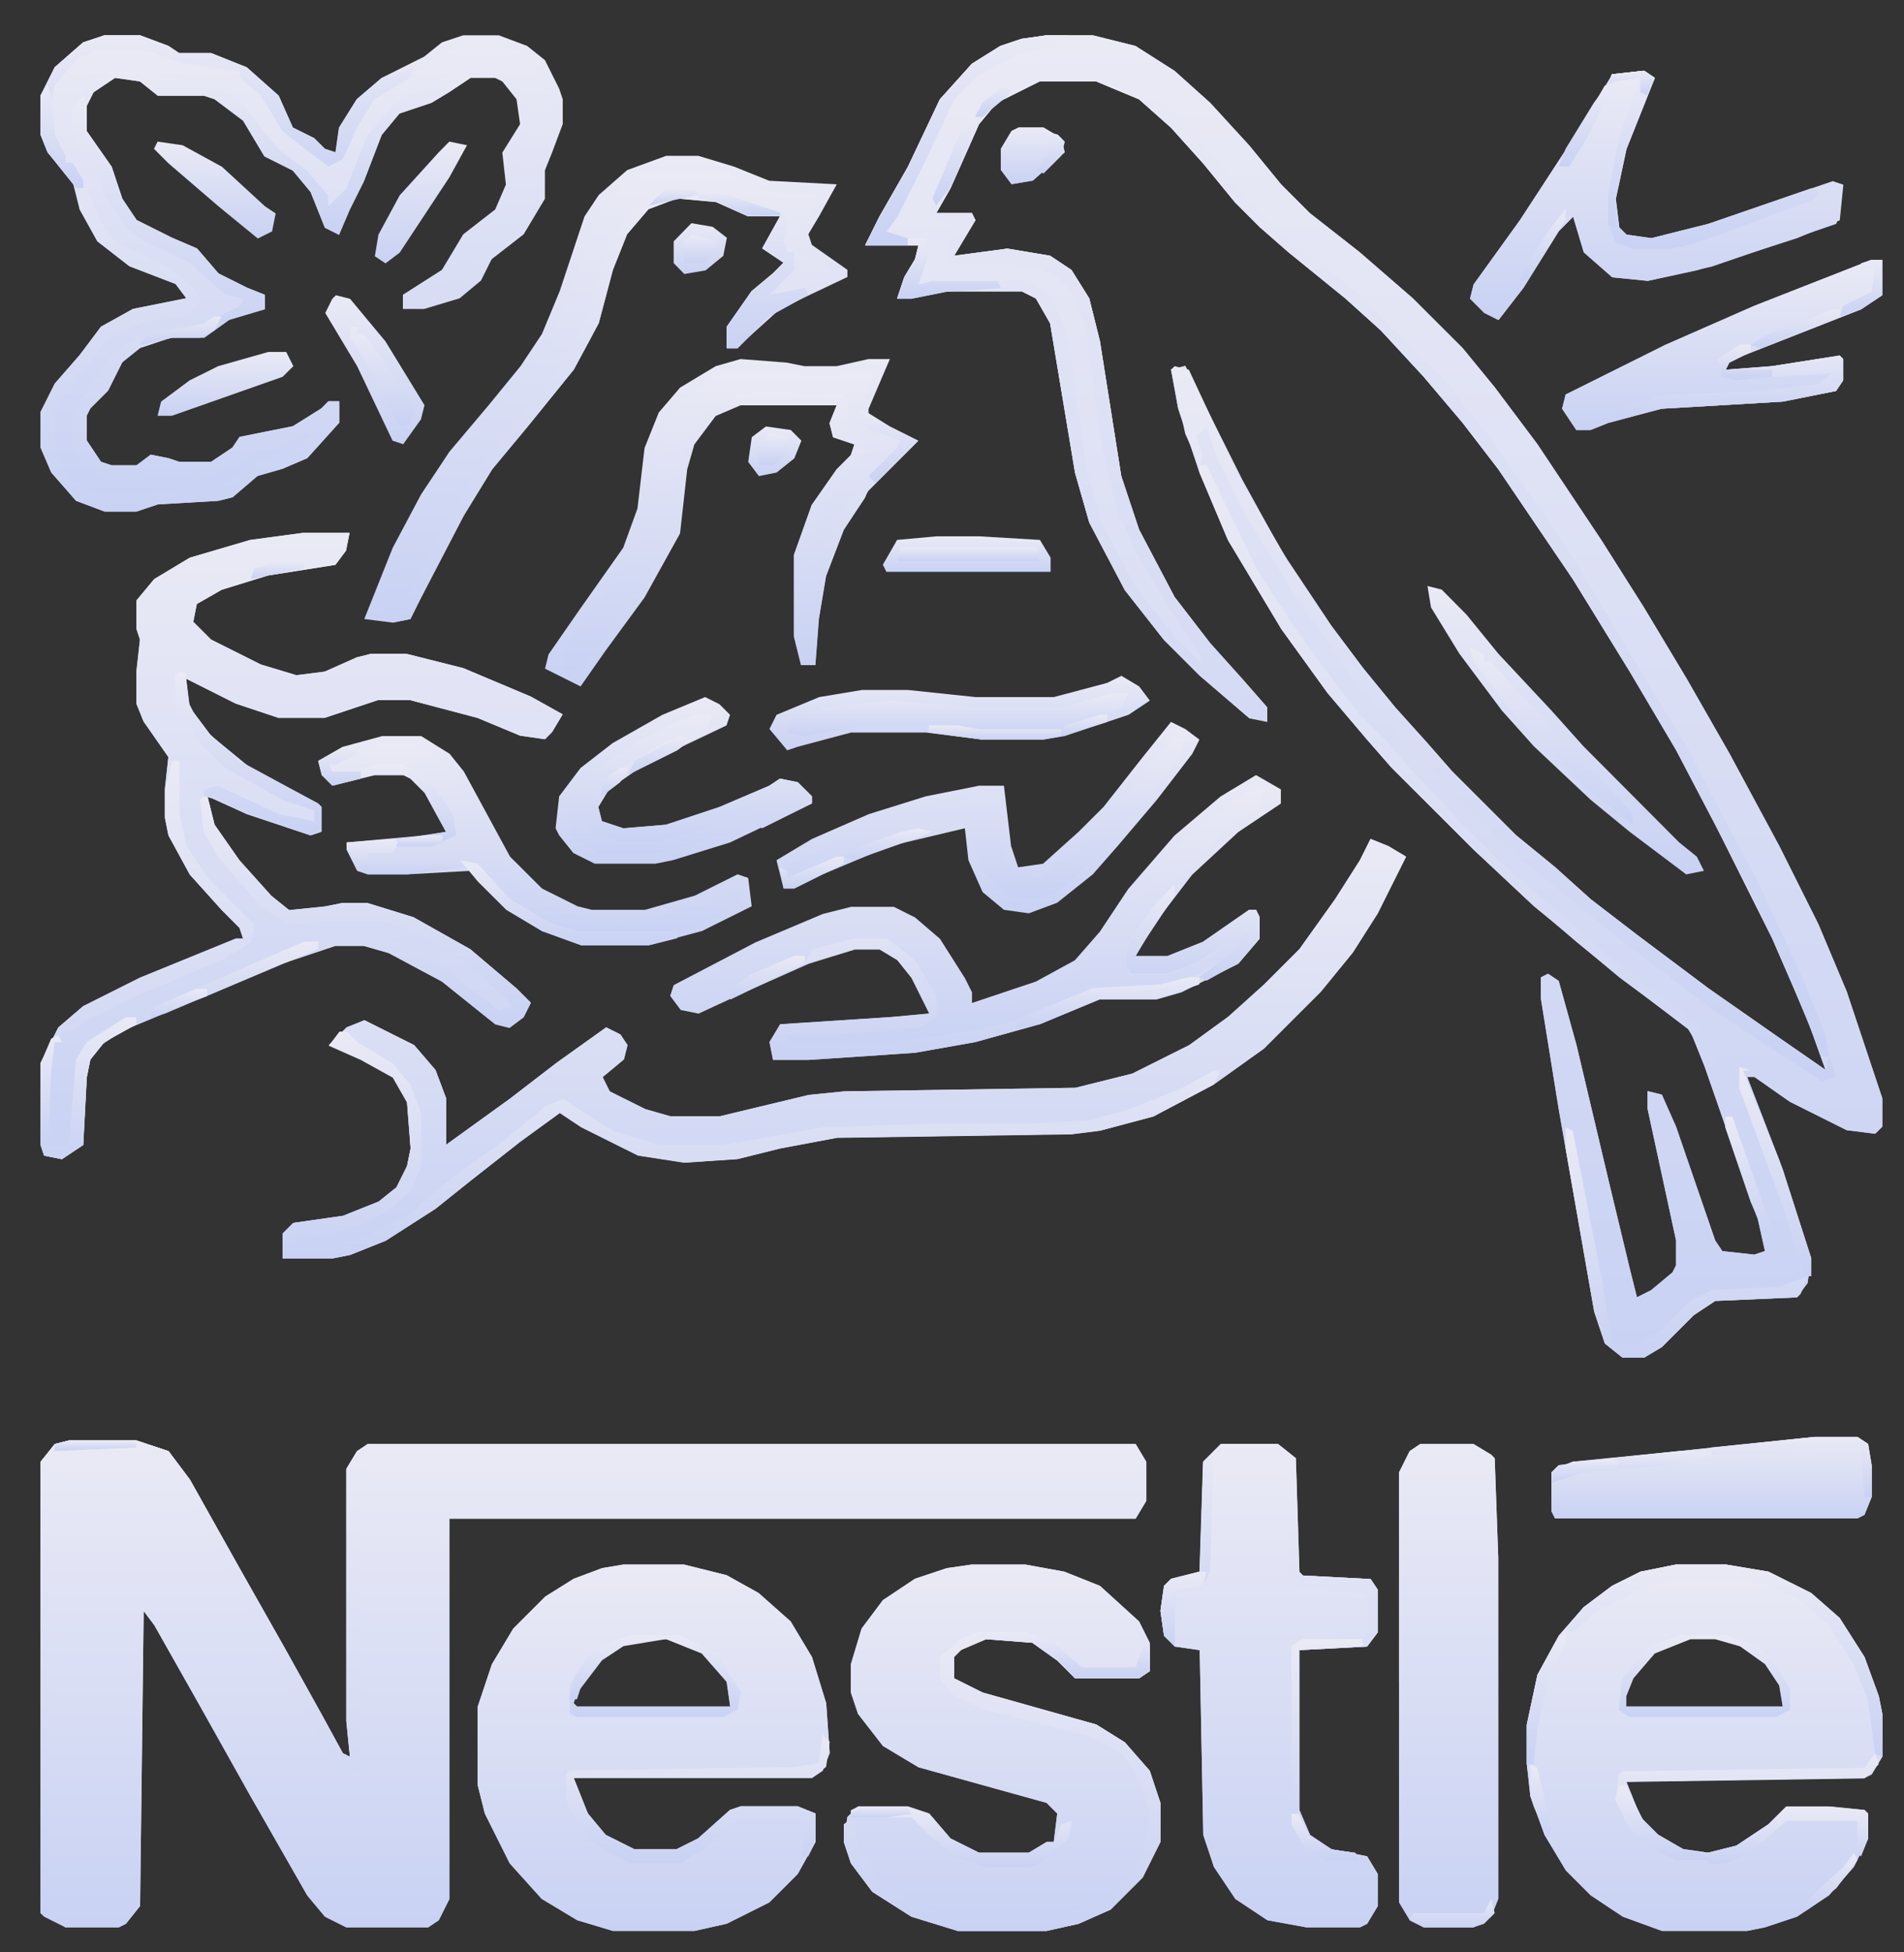 <svg xmlns="http://www.w3.org/2000/svg" width="40" height="41" fill="none"><rect width="100%" height="100%" fill="#333333" stroke="none"/><path fill="url(#a)" d="M1.45 30.25h1.419l.672.224.448.597 1.046 1.866.97 1.716.748 1.344.448.82.15.075-.075-.746v-5.3l.224-.372.224-.15h16.134l.224.374v.82l-.224.374H9.442v7.986l-.224.447-.224.15H7.276l-.449-.224-.373-.448-1.195-2.09-1.046-1.866-.97-1.716-.225-.299-.075 6.195-.298.373-.15.075h-1.12l-.448-.224-.075-.075v-9.478l.299-.374.299-.074Z"/><path fill="url(#b)" d="M21.987.741h.971l.897.224.821.523.748.671.821.896.673.821.598.598 1.046.82 1.12.971 1.046 1.045.673.822.896 1.194 1.345 2.016.897 1.418.896 1.493.897 1.568 1.046 1.941.822 1.642.597 1.419.747 2.24v.597l-.149.149-.598-.075-1.195-.597-.747-.523h-.15l.747 1.941.598 1.867-.075.522-.224.299-1.718.075-.448.298-.673.672-.373.224h-.449l-.373-.299-.224-.671-.748-4.256-.373-2.314v-.448l.15-.075.224.15.373 1.344.672 2.836.449 1.867.15.597.298-.15.448-.373.075-.149v-.522l-.598-2.763v-.373l.3.075.298.672.822 2.389.15.224.672.074.224-.075-.15-.671-1.12-3.21-.3-.747-1.568-1.194-.822-.672-1.046-.896-1.12-1.045-1.72-1.717-.522-.598-.822-.97-.971-1.344-1.12-1.866-.599-1.419-.448-1.343-.15-.822.3-.074 1.195 2.389.822 1.493 1.046 1.567.672.896.673.822.672.746.523.597 1.345 1.344.822.672.747.672.971.746 1.494 1.12 1.495 1.045.971.672-.374-1.045-.747-1.717-1.195-2.389-.822-1.568-.971-1.642-1.196-1.941-1.569-2.314-.747-.97-.822-.971-.896-.97-.747-.673-1.196-.97-.598-.523-.523-.522-.672-.821-.672-.747-.673-.597-.896-.374h-1.196l-.896.448-.374.448-.598 1.344-.299.523h.748l.074.149-.448.747 1.12-.15.897.15.449.298.373.597.224.896.449 2.837.373 1.12.747 1.418.748.97.672.747.523.598v.298l-.374-.074-1.046-.896-.747-.747-.822-1.045-.747-1.418-.299-1.046-.523-3.135-.299-.523-.298-.149h-1.57l-.746.15h-.3l.15-.449.224-.373.075-.298h-1.12l.298-.598.598-1.045.672-1.418.673-.747.597-.373.449-.15.523-.074Z"/><path fill="url(#c)" d="M35.212 32.855h1.046l.896.15.897.448.597.523.523.821.3.822.074.373v.897l-.224.373-.15.075-5.005.075.3.746.373.374.523.299.523.075.597-.15.672-.448.374-.373h.896l.747.074.075.075v.523l-.299.597-.523.598-.672.448-.672.224-.374.075h-1.793l-.821-.299-.673-.448-.523-.523-.448-.747-.299-.822-.074-.672v-.821l.224-1.046.448-.822.523-.597.597-.449.598-.298.747-.15Zm.299 1.569-.747.299-.448.522-.15.374v.224h3.287l-.075-.448-.298-.448-.523-.374-.523-.15h-.523Z"/><path fill="url(#d)" d="M13.098 32.855h1.27l.897.224.672.374.673.597.448.747.299.971.074 1.046-.149.373-.224.15h-5.005l.298.747.374.448.598.299h.896l.448-.224.673-.598.224-.075h1.195l.373.15v.597l-.373.673-.598.597-.896.448-.672.15h-1.719l-.747-.224-.747-.449-.672-.746-.523-1.046-.15-.598v-1.643l.3-.896.448-.747.672-.672.598-.374.597-.224.448-.075Zm.374 1.569-.672.224-.598.672-.15.448.075.075h3.213l-.075-.523-.523-.597-.747-.3h-.523Z"/><path fill="url(#e)" d="M21.987.741h.971l.897.224.821.523.748.671.821.896.673.821.598.598 1.046.82 1.12.971 1.046 1.045.673.822.896 1.194 1.345 2.016.897 1.418.896 1.493.897 1.568 1.046 1.941.822 1.642.597 1.419.747 2.24v.597l-.149.149-.598-.075-1.195-.597-.747-.523h-.15l.747 1.941.598 1.867-.075.522-.224.299-1.718.075-.448.298-.673.672-.373.224h-.449l-.373-.299-.224-.671-.748-4.256-.373-2.314v-.448l.15-.075.224.15.373 1.344.672 2.836.449 1.867.15.597.298-.15.448-.373.075-.149v-.522l-.598-2.763v-.373l.3.075.298.672.822 2.389.15.224.672.074.224-.075-.15-.671-1.12-3.21-.3-.747-1.568-1.194-.822-.672-1.046-.896-1.12-1.045-1.72-1.717-.522-.598-.822-.97-.971-1.344-1.12-1.866-.599-1.419-.448-1.343-.15-.822.3-.074 1.195 2.389.822 1.493 1.046 1.567.672.896.673.822.672.746.523.597 1.345 1.344.822.672.747.672.971.746 1.494 1.12 1.495 1.045.971.672-.374-1.045-.747-1.717-1.195-2.389-.822-1.568-.971-1.642-1.196-1.941-1.569-2.314-.747-.97-.822-.971-.896-.97-.747-.673-1.196-.97-.598-.523-.523-.522-.672-.821-.672-.747-.673-.597-.896-.374h-1.196l-.896.448-.374.448-.598 1.344-.299.523h.748l.074.149-.448.747 1.12-.15.897.15.449.298.373.597.224.896.449 2.837.373 1.12.747 1.418.748.97.672.747.523.598v.298l-.374-.074-1.046-.896-.747-.747-.822-1.045-.747-1.418-.299-1.046-.523-3.135-.299-.523-.298-.149h-1.57l-.746.15h-.3l.15-.449.224-.373.075-.298h-1.12l.298-.598.598-1.045.672-1.418.673-.747.597-.373.449-.15.523-.074Zm.224.15-.747.149-.897.448-.598.597-.597 1.269-.598 1.194-.224.374.15.074h.746l-.074.523-.075.448h2.316l.374.224.299.672.149.671.299 2.165.299 1.195.747 1.418.822 1.045.672.672.15-.074-.748-1.12-.747-1.27-.373-.82-.374-1.568-.299-2.314-.299-.747-.373-.373-.523-.224-1.793-.075.224-.672-.15-.149-.373-.075.075-.373.597-1.418.523-.672.598-.374.598-.149h1.12l.748.299.672.448.896.97.748.97.672.673.971.746.747.597 1.794 1.792.97 1.27 1.047 1.492.747 1.12.971 1.642.673 1.12.598.97.896 1.718.598 1.12.971 2.09.448 1.12.224.895-.373-.074-2.242-1.493-.97-.747-.897-.672-1.196-.97-.822-.672-.97-.896-.897-.97h-.15l-.15-.299-.97-1.12-.075-.15h-.15l-.15-.372-.672-.896-.597-.896-.972-1.568-.597-1.194-.3-.672-.298.15.373.97.897 1.866.822 1.27.598.82.747.97.523.523.523.598 1.12 1.194.822.821.598.523 1.12.97.673.598 1.793 1.343.449 1.27.747 2.09.373 1.194-.074.299-.15.075h-.597l-.449-.075-.15-.373-.373-1.12-.075-.15-.224.075.3 1.493-.075.373-.523.523-.225.15-.373.074-.3-1.194-.522-2.24-.299-1.195h-.15v.896l.598 3.061.224 1.27.225.223h.448l.448-.298.598-.598.448-.224 1.42-.074.448-.15.075-.522-1.27-3.584-.075-.448.747.3.971.596.747.374.374-.075-.075-.672-.672-1.94-.673-1.494-1.42-2.837L35.66 15l-.597-.97-.822-1.344-.897-1.419-.896-1.344-.972-1.343-.747-.896-.523-.597-.672-.672-.598-.523-.896-.746-.748-.598-.672-.672-.672-.82-.822-.897-.822-.746-.598-.299L22.51.89h-.3Z"/><path fill="url(#f)" d="M20.417 32.855h1.121l.822.15.748.298.822.747.224.449v.597l-.224.15h-1.345l-.374-.374-.523-.373-.972-.075-.523.224-.15.15v.447l.599.3 2.391.672.598.373.523.597.224.673v.821l-.373.747-.673.673-.673.298-.672.15h-1.868l-.972-.299-.822-.523-.448-.597-.15-.449.075-.523.224-.224h1.046l.449.15.448.523.598.299h1.046l.374-.225h.15l.074-.597-.224-.224-2.69-.747-.748-.448-.523-.673-.15-.448v-.597l.225-.747.448-.598.673-.448.672-.224.523-.075Z"/><path fill="url(#g)" d="M6.374 11.19h.97l-.074.373-.224.299-1.418.224-.97.299-.523.299-.074.374.373.373 1.045.523.746.225.597-.075.671-.299.299-.075h.746l1.194.3 1.418.597.671.374-.223.373-.15.15-.522-.075-.895-.373-1.418-.374H7.94l-1.12.373h-.97l-.895-.298-1.044-.524.074.598.448.598.82.673 1.419.747.074.075v.523l-.224.075-1.343-.449-.82-.373.149.598.522.747.671.747.374.3.746-.076.373-.074h.522l.97.299 1.194.672.97.822.299.3-.15.298-.298.224-.298-.074-1.12-.897-1.119-.598-.522-.15h-.597l-1.12.374-2.462 1.047-.896.373-.447.3-.224.298-.075.374-.074 1.42-.448.299-.373-.075-.075-.224v-1.72l.373-.747.523-.448 1.193-.598 2.015-.822h.15l-.075-.224-.373-.374-.672-.747-.448-.822-.074-.374v-.598l.074-.672-.522-.748-.15-.373v-.673l.075-.673-.074-.224v-.598l.373-.448.746-.449 1.269-.373 1.12-.15Z"/><path fill="url(#h)" d="M2.195.741h.746l.597.224.224.15h.672l.746.298.672.597.298.672.448.223.224.224.224.075.074-.522.373-.598.523-.447.895-.448.373-.299.448-.149h.746l.597.224.373.298.299.598.075.223v.523l-.224.597-.15.373v.597l-.447.747-.672.522-.224.448-.448.373-.746.224h-.447V6.19l.82-.523.448-.746.672-.523.224-.522-.075-.672.373-.597-.075-.523-.298-.373-.15-.074h-.522l-.447.298-.373.224-.672.224-.373.448-.373.97-.299.597-.224.523-.298-.15-.299-.746-.373-.448-.597-.298-.447-.747-.597-.448-.224-.074h-.97L2.94 1.71l-.522-.074-.448.298-.149.299v.522l.522.747.224.671.299.448.746.373.522.224.448.523.597.298.373.15v.298l-.746.224-.522.373h-.672l-.672.224-.373.299-.298.597-.373.373-.075.15v.522l.299.448.224.074h.522l.298-.224.373.075.224.075h.672l.448-.299.149-.224 1.12-.224.596-.373.15-.15h.223v.449l-.671.746-.523.224-.522.15-.522.447-.299.075-1.268.074-.448.15h-.672l-.597-.224-.522-.597-.224-.523v-.746l.299-.597.522-.598.448-.597.671-.373 1.12-.224-.224-.298-.97-.374-.672-.522-.373-.672-.15-.597-.522-.597-.149-.373V2.01l.299-.597.597-.523.447-.149Z"/><path fill="url(#i)" d="m28.793 17.617.373.15.374.223-.598 1.195-.523.821-.672.822-1.195 1.194-1.046.747-1.27.672-1.12.298-.597.075-4.93.075-1.194.224-.897.224-1.12.074-.971-.149-1.195-.597-.448-.299-.822.597-1.045.822-.747.597-1.046.672-.747.299-.373.074H5.938v-.522l.224-.224 1.046-.15.747-.298.373-.299.224-.448.075-.373-.075-.97-.299-.524-.672-.373-.672-.299.373-.373.374-.15 1.045.523.449.523.224.597v.971l1.344-.97.971-.747 1.046-.747.299.15.149.223-.075.3-.448.372.15.3.746.372.523.15h1.046l1.867-.448.747-.075 4.855-.075 1.195-.298 1.195-.598.821-.597.747-.672.747-.747.747-1.045.523-.821.224-.448Z"/><path fill="url(#j)" d="M25.652 30.324h1.198l.374.298.075 2.389.075.075 1.422.074.15.224v.896l-.225.298-1.422.075v3.358l.224.523.45.299.748.149.225.373v.672l-.225.373-.15.075H27.45l-.824-.15-.674-.448-.449-.671-.224-.672-.075-3.881-.524-.075-.225-.224-.075-.522.075-.523.15-.149.599-.15.075-2.313.374-.373Z"/><path fill="url(#k)" d="M29.838 30.324h1.117l.372.224.074.075.075 2.09v7.164l-.15.374-.371.224h-1.043l-.297-.15-.224-.373v-9.03l.224-.449.223-.149Z"/><path fill="url(#l)" d="m26.387 16.277.522.3v.298l-.895.598-.97.898-.745.971-.448.748h.671l.746-.299.97-.673h.15l.074.15v.448l-.448.524-1.193.598-.523.15h-1.193l-1.268.523-1.343.373-1.268.225-2.238.15h-.746l-.075-.375.224-.373 2.313-.15.82-.075-.373-.747-.298-.374-.373-.224h-.522l-.97.299-1.343.598-.97.448-.373-.075-.223-.298.074-.225 1.716-.897 1.417-.598.597-.15h.895l.448.225.522.448.522.823.15.299v.224l1.342-.449.82-.448.523-.598.597-.898.97-1.12.97-.823.745-.449Z"/><path fill="url(#m)" d="M1.45 30.25h1.419l.672.224.448.597 1.046 1.866.97 1.716.748 1.344.448.82.15.075-.075-.746v-5.3l.224-.372.224-.15h16.134l.224.374v.82l-.224.374H9.442v7.986l-.224.447-.224.15H7.276l-.449-.224-.373-.448-1.195-2.09-1.046-1.866-.97-1.716-.225-.299-.075 6.195-.298.373-.15.075h-1.12l-.224-.15 1.494-.074.074-6.493.224-.224.374.298.822 1.418.97 1.717.598 1.045.747 1.343.448.672.224.15h1.942l.075-2.688V32.19l.15-.448.223-.074h14.416v-.821l-.15-.373H12.132l-4.333.074-.149.075-.075 6.12-.074.448-.374-.075-.299-.373-.597-1.12-.971-1.716-.896-1.567-.747-1.344-.3-.373-.447-.15H1.524l-.448.15-.075 9.628-.149-.075v-9.478l.299-.374.299-.074Z"/><path fill="url(#n)" d="M13.997 3.272h.672l.746.225.746.299 1.418.075-.373.673-.224.375.075.224.746.524v.15l-1.418.673-.746.673-.15.15h-.223v-.449l.522-.748.448-.374.224-.225-.448-.3.373-.673h-.672l-.671-.299-.821-.075-.597.225-.448.524-.299.748-.298 1.122-.523.973-.97 1.197-.746.898-.597.973-.896 1.721-.224.45-.373.074L7.653 13l.597-1.496.597-1.123.597-.898.821-.973.672-.823.448-.673.373-.898.522-1.572.299-.449.597-.523.82-.3Z"/><path fill="url(#o)" d="M6.374 11.19h.97l-.074.373-.224.299-1.418.224-.97.299-.523.299-.074.374.373.373 1.045.523.746.225.597-.075.671-.299.299-.075h.746l1.194.3 1.418.597.671.374-.223.373-.15.15-.522-.075-.895-.373-1.418-.374H7.94l-1.12.373h-.97l-.895-.298-1.044-.524.074.598.448.598.82.673 1.419.747.074.075v.523l-.224.075-1.343-.449-.82-.373.149.598.522.747.671.747.374.3.746-.076.373-.074h.522l.97.299 1.194.672.97.822.299.3-.15.298-.298.224-.298-.074-1.12-.897-1.119-.598-.522-.15h-.597l-1.12.374-2.462 1.047-.299.074.075-.224 3.134-1.345.597-.15h.896l.97.374.671.448.672.524.298.224.299-.075-.373-.374-.597-.523-1.045-.672-.746-.225h-1.12l-.82.075-.597-.374-.896-1.046-.298-.523-.075-.224v-.523l.075-.15.298-.075 1.269.598.746.15v-.224l-.672-.225-1.194-.672-.597-.598-.149-.374h-.15l-.148-.299v-.672l.298-.15 1.567.673.224.075h1.045l1.045-.3h.97l1.194.3.82.373.523.15v-.225l-1.418-.672-.895-.3H7.643l-.97.3h-.747l-.97-.3-.671-.373-.448-.448v-.673l.373-.299.746-.299 1.791-.373.224-.15h-.746l-1.12.224-1.193.374-.672.448-.075.598.075 1.794.298.598.15.15.074.747v.672l.15.673.447.673.97.971-.074.374-.597.373-1.791.748-1.045.523-.298.224H1.3v.224h-.15l-.074.598v1.57h.373l.15-1.794.223-.374.821-.523h.224v.15l-.672.373-.298.374-.075.374-.074 1.42-.448.299-.373-.075-.075-.224v-1.72l.373-.747.523-.448 1.193-.598 2.015-.822h.15l-.075-.224-.373-.374-.672-.747-.448-.822-.074-.374v-.598l.074-.672-.522-.748-.15-.373v-.673l.075-.673-.074-.224v-.598l.373-.448.746-.449 1.269-.373 1.12-.15Z"/><path fill="url(#p)" d="M2.045.965h.97l.821.298.821.075.373.15.374.372.298.374.448.671.448.3.298.223.299-.15.373-.895.373-.448 1.194-.672.522-.298h.821l.523.149.597.821v.821l-.299.597-.15.896-.223.448-.522.448h-.15v.15h-.149l-.15.372-.372.374-.373.149.149-.299.448-.671.223-.299h.15v-.15h.224v-.149h.149l.15-.373.074-.15.15-1.044.148-.299V2.16l-.298-.448-.523-.224-.597.075-1.194.597-.522.448-.299.522-.298.822-.299.373h-.149l-.224-.448-.671-.597-.523-.448-.298-.448-.15-.299-.447-.149-.523-.15-.895-.149-.224-.074h-.672l-.448.298-.223.448.074.672.373.448.299.821.522.672.373.224.672.224.597.597.597.299-.075.224-.746.373-1.269.224-.597.373-.522.747-.298.522V9.4l.223.373.448.224h.672l.224-.075h.597l.448.075.671-.298.672-.374.597-.149.448-.15-.224.374-.97.373-.672.448-1.717.224h-.97l-.671-.448-.299-.448v-.896l.373-.597h.15v-.224h.149l.149-.373.299-.373.746-.373.895-.15.299-.074-.075-.374-.448-.373-1.194-.597-.447-.597-.373-.896-.075-.224h-.15l-.298-.597L1 2.01l.224-.448.597-.523.224-.074Z"/><path fill="url(#q)" d="m15.558 7.54.97.075.374.075h.672l.672-.15h.449l-.448 1.047v.15l1.045.522-1.046 1.046-.522.822-.374.972-.15.897-.074.971h-.299l-.149-.598v-1.718l.373-1.047.523-.747.299-.299.075-.224-.448-.15-.075-.298.15-.374h-2.017l-.523.224-.448.598-.15.523-.15 1.345-.746 1.345-.822 1.121-.522.747-.747-.373.074-.3.673-.97.896-1.27.299-.823.149-1.27.299-.747.448-.523.747-.449.523-.15Z"/><path fill="url(#r)" d="m28.793 17.617.373.15.374.223-.598 1.195-.523.821-.672.822-1.195 1.194-1.046.747-1.27.672-1.12.298-.597.075-4.93.075-1.194.224-.897.224-1.12.074-.971-.149-1.195-.597-.448-.299-.822.597-1.045.822-.747.597-1.046.672-.747.299-.373.074H5.938v-.522l.224-.224 1.046-.15.747-.298.373-.299.224-.448.075-.373-.075-.97-.299-.524-.672-.373-.672-.299.373-.373.374-.15 1.045.523.449.523.224.597v.971l1.344-.97.971-.747 1.046-.747.299.15.149.223-.075.3-.448.372.15.3.746.372.523.15h1.046l1.867-.448.747-.075 4.855-.075 1.195-.298 1.195-.598.821-.597.747-.672.747-.747.747-1.045.523-.821.224-.448Zm.075.299-.747 1.269-.523.672-.822.896v.15h-.15v.149l-.298.149-1.12.896-.747.448-.896.373-.374.075-4.63.074-1.644.15-1.792.448H13.93l-.672-.224-.598-.374-.224-.298.075-.299.373-.373v-.224l-.373.074-.822.672-.896.672-1.27.896-.224-.074-.224-1.27-.523-.746-.448-.299-.224-.074h-.598l.224.223.747.448.3.374.223.597v1.12l-.224.523-.448.373-.598.299-.597.149-.672.075-.075.298 1.344-.074 1.046-.523.971-.821 1.046-.747.896-.747.373-.149.449.299.597.373.971.299h1.344l2.092-.374 2.24-.074h2.166l1.195-.075.822-.224 1.12-.448.897-.523.821-.671.747-.672.672-.747.747-1.12.374-.672.149-.448-.299-.15h-.074Z"/><path fill="url(#s)" d="M21.987.741h.449l-.224.075v.15l-.748.149-.896.448-.524.523-.597 1.27-.598 1.195-.224.3.074.074.748.075.074.298-.224.673.3-.075h2.017l.448.299.3.672.149.673.298 2.167.3 1.195.747 1.42.822 1.046.598.597-.075-.224-.598-.896-.747-1.27-.374-.822-.374-1.57-.299-2.316-.299-.747-.373-.373-.448-.15-1.645-.074-.149-.075L19.97 5v-.3l-.449-.149.075-.373.598-1.42.523-.672.374-.299.523-.224.373-.075h1.121l.748.299.672.448.972 1.046.747.971.598.598.971.747.748.598 1.868 1.868.971 1.27 1.046 1.494.748 1.12.971 1.645.673 1.12.597.972.897 1.718.598 1.12.971 2.093.449 1.12.075.449h-.15l-.897-2.167-.597-1.27-.748-1.42-.822-1.569-.971-1.643-1.196-1.943-1.57-2.316-.746-.971-.822-.972-.897-.97-.747-.673-1.196-.972-.598-.523-.523-.523-.672-.821-.673-.748-.673-.597-.896-.374h-1.196l-.897.449-.373.448-.598 1.345-.3.523h.748l.075.149-.448.747 1.12-.15.897.15.448.299.374.598.224.896.449 2.84.373 1.12.748 1.42.747.97.672.748.524.598v.299l-.374-.075-1.046-.897-.748-.747-.822-1.046-.747-1.42-.299-1.045-.523-3.138-.299-.523-.299-.15h-1.569l-.747.15h-.3l.15-.449.224-.373.075-.299h-1.12l.298-.598.598-1.046.673-1.42.672-.746.598-.374.448-.15.523-.074Z"/><path fill="url(#t)" d="m34.543 1.485.224.15-.597 1.496-.224 1.047.074.599.15.15.523.074 1.195-.3 2.614-.897.224.075-.075.748-.896.374-2.092.673-1.045.225-.747-.075-.598-.524-.224-.748-.298.3-.747 1.196-.523.674-.299-.15-.299-.3.075-.298.971-1.347 1.27-1.945.672-1.122.672-.075Z"/><path fill="url(#u)" d="M8.028 15.458h.821l.597.372.299.372.97 1.787.672.67.747.373.299.074h1.12l1.045-.298.896-.447.224.075.074.596-1.045.52-1.12.299H12.21l-.822-.298-.746-.447-.597-.596-.15-.223-1.343.075h-.822l-.224-.075-.224-.447v-.149l1.643-.148.448-.075-.448-.819-.299-.298-.15-.074H7.88l-.896.223-.224-.223-.075-.298.523-.298.82-.223Z"/><path fill="url(#v)" d="M38.124 30.175h.897l.224.148.075.447v.67l-.15.372-.149.075h-6.352l-.075-.149v-.819l.15-.149 1.12-.149 4.26-.446Z"/><path fill="url(#w)" d="m24.6 15.16.3.149.298.223-.15.298-.746.968-.822.968-.522.595-.747.596-.597.223-.523-.074-.448-.372-.298-.67-.075-.67-1.568.372-1.418.595-.598.298h-.224l-.149-.595.747-.447 1.194-.521 1.195-.373 1.12-.223h.522l.15 1.266.149.447.523-.075.746-.67.523-.521.821-1.043.598-.744Z"/><path fill="url(#x)" d="M39.318 5.456h.224V6.2l-.448.298-2.466.968-.299.149-.075.149.972-.075 1.42-.223.075.075v.446l-.15.224-1.12.223-2.542.149-1.12.298-.374.149h-.3l-.298-.447.075-.298 2.092-1.042 1.868-.82 2.466-.967Z"/><path fill="url(#y)" d="M26.39 16.575h.15l-.075.374-.745.523-.97.973-.747.972-.298.598.075.374h.746l.895-.373.746-.524h.15l-.075.3h-.15l-.074.223-.82.524-.821.224-1.418.075-1.865.748-1.045.225-1.268.15-2.163.074-.15-.3 2.835-.224.299-.15v-.448l-.522-.823-.448-.299h-.672l-.895.224-1.268.524-.746.374-.597.075-.075-.15.597-.374 1.492-.673 1.045-.449.298-.075h.895l.448.225.522.523.448.674.224.448h.746l1.194-.523.596-.449.97-1.346.523-.599.447-.523.82-.673.523-.374.224-.075Z"/><path fill="url(#z)" d="M20.417 32.855h1.121l.822.15.748.298.822.747.224.449v.597l-.224.15h-1.345l-.374-.374-.523-.373-.972-.075-.523.224-.15.15v.447l.599.3 2.391.672.598.373.523.597.224.673v.821l-.373.747-.673.673-.673.298-.672.15h-1.868l-.972-.299-.822-.523-.448-.597-.15-.449.075-.523.224-.224h1.046l.449.15.448.523.598.299h1.046l.374-.225h.15l.074-.597-.224-.224-2.69-.747-.748-.448-.523-.673-.15-.448v-.597l.225-.747.448-.598.673-.448.672-.224.523-.075Zm-.074.224-.897.224-.673.374-.448.523-.224.597v.822l.299.598.598.522.822.3 1.868.522.598.299.15.373-.076.374-.523.448-.224.075h-.897l-.672-.224-.449-.374-.299-.373-.149-.075-1.196.074-.075.3.225.672.523.597 1.046.523.747.15h.897l1.121-.15.748-.299.149-.075v-.149l.299-.15.448-.597.15-.896-.15-.598-.448-.672-.448-.299-.897-.298-1.57-.374-.672-.299-.224-.299v-.448l.373-.298.374-.15h.971l.598.224.598.523h1.121l.15-.15V34.5l-.449-.598-.598-.448-.822-.299-.373-.075h-1.42Z"/><path fill="url(#A)" d="m1.749 2.007.075.224v.522l.523.747.224.672.3.448.747.373.523.224.449.523.597.299.374.149v.299l-.747.224-.524.373h-.672l-.673.224-.374.299-.299.597-.373.373-.075.15v.522l.299.448.224.075h.523l.3-.224.373.074.224.075h.673l.448-.299.15-.223 1.121-.225.598-.373.15-.15h.224v.449l-.673.746-.523.224-.523.15-.524.448-.298.074-1.271.075-.449.15h-.672l-.598-.225-.524-.597-.224-.523v-.746l.299-.597.523-.598.449-.597.673-.373 1.12-.224-.223-.3-.972-.372-.673-.523-.374-.672v-.448h.15l.299.747.299.373 1.196.597.523.448.075.224-.224.224-.15.075-.897.15-.747.373-.449.672h-.15v.224l-.298.298-.15.299v.896l.299.448.598.373h.972l1.719-.224.673-.448.822-.299h.15l.074-.298-.448.224-.598.15-.748.447-.523.15-.374-.075H3.17l-.224.074h-.673l-.523-.298-.224-.374v-.671l.299-.523.598-.821.598-.374 1.27-.224.748-.373.075-.15-.374-.074-.747-.672-.449-.224-.523-.224-.374-.299-.448-.672-.225-.821L1.75 3.2l-.224-.448v-.448l.224-.298Z"/><path fill="url(#B)" d="M13.697 3.57h1.344l.896.374.15.075 1.044.075-.074.3-.299.523v.375l.373.15.299.224v.15l-1.12.449-.224-.075.299-.3h.15l.148-.598h-.149l-.15-.375.075-.374-1.194-.374-.672-.15-.672.075-.597.374-.448.6-.522 1.72-.597 1.049-.822.973-.746.973-.896 1.422-.672 1.422-.224.3h-.373l.075-.525.82-1.721.897-1.347h.149l.15-.3.522-.673h.149l.15-.375.597-.673.447-1.198.523-1.572.597-.674.597-.299Z"/><path fill="url(#C)" d="M13.098 32.855h1.27l.897.224.672.374.673.597.448.747.299.971.074 1.046-.149.373-.224.15h-5.005l.298.747.374.448.598.299h.896l.448-.224.673-.598.224-.075h1.195l.373.15v.597l-.373.673-.598.597-.896.448-.672.15h-1.719l-.747-.224-.747-.449-.672-.746-.523-1.046-.15-.598v-1.643l.3-.896.448-.747.672-.672.598-.374.597-.224.448-.075Zm.3.224-.897.15-.897.448-.747.747-.448.896-.224.971v.897l.224.896.448.896.673.747.597.374.747.224h1.719l.672-.15.747-.373.672-.598.3-.523v-.448l-.076-.075H15.49l-.598.523-.597.374h-1.046l-.672-.374h-.15l-.448-.896v-.523l4.706-.075.523-.149.075-.672-.224-1.12-.374-.673-.523-.672-.523-.448-.597-.224-.523-.15h-1.12Z"/><path fill="url(#D)" d="m14.814 14.638.3.15.223.223-.074.223-1.72.819-.749.521-.224.372.075.298.449.15.897-.075 1.122-.372 1.047-.447.225-.15.374.075.299.298v.149l-1.72.819-1.197.372-.374.075h-1.272l-.449-.224-.299-.372-.075-.149.075-.67.449-.595.673-.522 1.047-.595.898-.373Z"/><path fill="url(#E)" d="M15.258 7.839h1.345l.747.074.373-.074h.598l-.075.373-.15.374v.374l.673.224.15.075-.15.299-.523.523-.523.673-.373.747-.3.823-.149.074V11.8l.3-1.046.522-.822.374-.449V9.11l-.299-.074-.075-.3.075-.373-1.793-.075-.747.15-.449.299-.373.448-.224.673-.15 1.196-.299.747-.672 1.047-.822 1.121-.299.15-.15-.075.075-.523.748-.972.672-.972.299-.673.224-1.57.224-.597.374-.449.598-.374.224-.074Z"/><path fill="url(#F)" d="m23.558 14.192.374.223.224.298-.448.298-1.345.447-.448.074h-1.27l-1.194-.149h-1.569l-1.12.298-.224.075-.373-.447.149-.298.896-.372.896-.149h.971l1.42.149h1.642l1.12-.298.3-.149Z"/><path fill="url(#G)" d="M35.212 32.855h1.046l.896.15.897.448.597.523.523.821.3.822.074.373v.897l-.224.373-.15.075-5.005.075.3.746.373.374.523.299.523.075.597-.15.672-.448.374-.373h.896l.747.074.075.075v.523l-.299.597-.523.598-.672.448-.672.224-.374.075h-1.793l-.821-.299-.673-.448-.523-.523-.448-.747-.299-.822-.074-.672v-.821l.224-1.046.448-.822.523-.597.597-.449.598-.298.747-.15Zm.075.224-.672.15-1.046.523-.598.522-.373.598-.3.971-.074.448v.822l.299 1.27.299.523.672.746.373.3.897.373.523.074h.822l1.045-.149.747-.299.598-.448.448-.523.15-.299v-.448l-.075-.075h-1.494l-.747.673-.523.224-1.046-.075-.896-.448-.15-.448-.149-.299.075-.523 5.08-.075.224-.298v-.672l-.15-.748-.299-.672-.523-.747-.597-.522-.673-.3-.523-.149h-1.344Z"/><path fill="url(#H)" d="M7.132 21.663h.15l.223.223.747.447.373.447.224.595v1.117l-.224.521-.522.447-.598.298-.597.149-.671.074-.075.223 1.343-.148 1.045-.522.97-.819 1.046-.744.895-.745.374-.148.447.297.598.372.97.298h1.344l2.09-.372 2.239-.074h2.164l1.195-.075.82-.223 1.12-.447.672-.372h.15l-.15.298-1.269.67-1.12.297-.597.075-4.926.074-1.194.224-.896.223-1.12.075-.97-.15-1.194-.595-.448-.298-.821.596-1.045.819-.746.596-1.045.67-.747.297-.373.075H5.938v-.521l.224-.224 1.045-.149.746-.297.374-.298.223-.447.075-.372-.075-.968-.298-.521-.672-.372-.672-.298.224-.298Z"/><path fill="url(#I)" d="M1.45 30.25h1.42l.672.224.448.597 1.046 1.866.972 1.716.747 1.344.448.821.15.075-.075-.747v-5.3l.224-.372.373-.15-.074.224-.15.075-.074 6.12-.075.448-.374-.075-.299-.373-.597-1.12-.972-1.716-.896-1.567-.747-1.344-.3-.373-.448-.15H1.525l-.449.15-.075 9.628-.149-.074v-9.48l.299-.373.299-.074Z"/><path fill="url(#J)" d="m24.677 7.69.299.074 1.046 2.24 1.046 1.794.896 1.344.673.897.672.822.673.746.523.598 1.345 1.345.822.672.747.672.971.747 1.495 1.12 1.494 1.047.971.672.075-.299.15.448-.3.075-1.045-.672-1.345-.897-.972-.747-.896-.672-1.196-.971-.822-.672-.971-.897-.523-.523-.374-.448-.373-.373-.972-1.12v-.15h-.15l-.522-.747-.972-1.42-.97-1.568-.599-1.196-.224-.672-.224.224.15.374-.075.224-.3-.672-.298-1.345.075-.075Z"/><path fill="url(#K)" d="M24.673 18.585v.225l-.747 1.124-.074.15h.671l.747-.3.97-.675h.15l.074.15v.45l-.448.525-1.194.6-.522.15h-1.195l-1.268.524-1.344.375-1.268.225-2.24.15h-.746l-.074-.375.224-.375 2.313-.15.821-.075-.373-.75-.299-.374-.373-.225h-.522l-1.045.3.15-.3.895-.225h.672l.596.45.448.75v.45l-.373.224-1.866.15h-.97l.224.225 2.09-.075 1.642-.225.895-.225.97-.375.672-.3 1.418-.074.821-.225.821-.525.075-.15h.15l.074-.3-1.194.75-.598.225h-.746l-.15-.15.076-.525.597-.825.373-.374Z"/><path fill="url(#L)" d="m29.989 12.306.298.075.52.524.67.822 1.118 1.196.67.748 2.01 2.018.372.3.15.298-.373.075-1.191-.897-.82-.673-1.19-1.121-.67-.748-.894-1.196-.596-.972-.074-.449Z"/><path fill="url(#M)" d="M8.027 15.607h.672l.448.224.597.819.672 1.265.523.67.672.521 1.12.298.896-.074 1.194-.372.672-.224.075.224-.522.297-.747.298-.299.075h-1.867l-.82-.298-.748-.521-.522-.596-.15-.074-2.165-.075v-.149l.523-.074.074-.075.971-.149.299-.074-.299-.67-.373-.521-.448-.224h-.598l-.597.15-.373-.075v-.15l.597-.297.523-.149Z"/><path fill="url(#N)" d="M25.652 30.324h1.198l.374.298.075 2.389.075.075 1.422.074.15.224v.896l-.225.298-1.422.075v3.358l.224.523.45.299.748.149.225.373v.672l-.225.373-.15.075H27.45l-.824-.15-.674-.448-.449-.671-.224-.672-.075-3.881-.524-.075-.225-.224-.075-.522.075-.523.15-.149.599-.15.075-2.313.374-.373Zm-.075.15-.15.223-.074 2.314-.075.224-.674.224v.895l.225.15.449.074.075.15.074 3.955.375.747.524.522.823.299h1.497l.075-.075v-.97l-.15-.15-.898-.149-.374-.373-.075-.224v-3.732l.15-.074 1.347-.075.15-.299-.075-.671-.075-.075-1.572-.075v-2.537l-.075-.224-.15-.075h-1.347Z"/><path fill="url(#O)" d="m24.75 15.458.15.074-.15.373-.821 1.116-.747.82-.373.371-.598.522-.448.149-.672-.075-.373-.447-.15-.223-.149-.67-.075-.149h-.597l-1.27.372-1.567.67-.374.075-.075-.224 1.195-.595 1.12-.447 1.718-.447h.373l.075.075.15 1.191.223.372.523.075.747-.521.448-.521.298-.298.672-.82.224-.371.523-.447Z"/><path fill="url(#P)" d="m34.543 1.485.224.15-.597 1.496-.224 1.047.074.599.15.15.523.074 1.195-.3 2.166-.747.15.075-.076.15-2.016.747-.672.225-.374.075h-.747l-.373-.15-.15-.374v-.599l.224-1.197.448-1.271-.522.075-.15.074.075-.224.672-.075Zm-.821.3.074.224-.448.897-.373.599h-.15l-.15.374L31.78 5.3l-.598.823.075.225.298-.075 1.046-1.496.374-.45.298.076.15.673.373.449.15.075h1.195L37.157 5l1.345-.449.15-.075-.075.225-2.615.898-1.344.299-.747-.075-.598-.524-.224-.748-.298.3-.747 1.196-.523.674-.299-.15-.299-.3.075-.298.971-1.347 1.27-1.945.523-.898Z"/><path fill="url(#Q)" d="M39.318 5.456h.224V6.2l-.448.298-2.466.968-.299.149-.075.149.972-.075 1.42-.223.075.075v.446l-.15.224-1.12.223-2.542.149-1.12.298-.374.149h-.3l-.298-.447.075-.298 2.092-1.042 1.868-.82 2.466-.967Zm-.15.149-1.045.52-2.093.894-.747.373-1.495.67-.672.372v.298l.075.074.597-.074.897-.298.374-.074 1.943-.075 1.195-.149.374-.223-.075-.15-1.27.075-1.046.075V7.54l.747-.373 2.167-.819.3-.223v-.521h-.225Z"/><path fill="url(#R)" d="M20.567 34.27h.971l.598.224.598.524h1.121l.15-.449h.149v.523l-.224.15h-1.345l-.374-.374-.523-.373-.972-.075-.523.224-.15.15v.448l.599.299 2.391.673.598.373.523.598.224.673v.823l-.373.747-.673.673-.673.299-.672.15h-1.868l-.972-.3-.822-.523-.448-.598-.15-.448v-.374l.224-.15.075.673.448.673.673.448.747.3.523.074h.897l1.121-.15.748-.299h.149v-.15l.448-.373.225-.373.149-.897-.15-.599-.448-.672-.747-.374-2.093-.523-.672-.3-.3-.373v-.448l.45-.374.373-.15Z"/><path fill="url(#S)" d="m14.146 3.942.896.075.896.3.522.15.075.299-.075.299.075.225h.15v.374l-.523.524.746-.15.075.15-.821.45-.672.673h-.224v-.45l.522-.748.448-.374.224-.225-.448-.3.374-.673h-.672l-.672-.3-.822-.074-.597.224-.448.524-.299.749-.298 1.123-.523.973-.97 1.198-.747.898-.597.973-.896 1.722-.224.45-.374.074-.149-.15h.299l.15-.3.746-1.571.672-1.048.896-1.198.522-.599.448-.599.523-1.048.448-1.497.448-.599.373-.3.523-.224Z"/><path fill="url(#T)" d="M4.28 16.723h.076l.149.6.523.747.672.749.373.3.747-.076.374-.075h.522l.971.3 1.195.673.971.824.299.299-.15.3-.298.224-.299-.075-1.12-.898-1.12-.599-.523-.15h-.598l-1.12.375-2.465 1.047-.298.075.074-.224 3.137-1.347.598-.15h.896l.97.374.673.45.672.523.299.224.299-.074-.374-.374-.597-.524-1.046-.674-.747-.224h-1.12l-.822.075-.597-.375-.896-1.047-.3-.524-.074-.674.075-.075Z"/><path fill="url(#U)" d="M25.2 9.774h.15l1.046 2.166.822 1.27.598.82.748.972.523.522.524.598 1.121 1.195.748.747.598.522 1.121.971.673.598 1.794 1.344.3.672.523 1.494.747 2.165-.074.3-.374-.897-1.122-3.286-.224-.373-1.42-1.046-.972-.821-.823-.672-1.27-1.195-1.72-1.718-.523-.598-.823-.97-.972-1.345-1.121-1.867-.598-1.418v-.15Z"/><path fill="url(#V)" d="M3.622 15.98h.15v1.12l.15.671.449.672.973.971-.075.374-.599.373-1.797.747-1.048.522-.3.225h-.224v.224h-.15l-.074.597v1.568h.374l.15-1.792.224-.373.824-.523h.224v.15l-.673.373-.3.373-.075.373-.075 1.42-.449.298-.374-.075-.075-.224v-1.717l.374-.747.524-.448 1.198-.598 2.022-.821h.15l-.075-.224-.375-.373-.674-.747-.449-.822-.075-.373v-.597l.15-.598Z"/><path fill="url(#W)" d="M23.334 14.564h.374l-.15.298-.896.372-.598.15H20.57l-1.345-.15h-1.12l-1.196.224-.373-.075v-.223l.747-.298 1.42-.149 1.718.149h1.867l1.046-.298Z"/><path fill="url(#X)" d="M38.124 30.175h.897l.224.148.075.447v.67l-.15.372-.149.075h-6.352l-.075-.149v-.819l.15-.149 1.12-.149 4.26-.446Zm.15.148-2.317.224-.971.149-1.72.149-.448.149-.149.148v.373l.15.149h6.202l.15-.224v-1.042l-.075-.075h-.822Z"/><path fill="url(#Y)" d="m16.015 8.21 1.637.075.15.075v.598l.297.15.075.374-.67.897-.224.374-.297 1.047v.523l.52-1.346.447-.598.373-.299-.15.374-.446.673-.372.972-.15.897-.074.972h-.297l-.15-.598v-1.72l.373-1.046.521-.748.298-.3.074-.224-.446-.15-.075-.298.15-.374H15.27l.223-.225.522-.074Z"/><path fill="url(#Z)" d="M14.589 15.011h.374l-.075.224-.3.298-.448.074-.899.447-.598.447-.225.372v.447l.3.223.299.074h.748l1.198-.372 1.422-.596.374-.074v.223l-1.048.596-1.272.372-.599.15h-1.272l-.524-.299-.075-.074v-.67l.225-.447h.15v-.149l.972-.67 1.048-.521.225-.075Z"/><path fill="url(#aa)" d="M2.196.741h.747l.598.223.224.15h.672l.747.297.672.596.299.67.448.223.224.223.224.075.075-.521.373-.596.523-.447.672-.223-.074.223-.747.447-.374.596-.298.67-.3.149-.597-.447-.373-.298-.448-.744-.448-.373v-.148l-1.195-.15-.822-.297h-.97l-.449.223-.448.521-.075.373.075.67.224.446v.15h.15l.223.372v.148H1.6l-.598-.744-.149-.372v-.82l.299-.595.597-.521.448-.149Z"/><path fill="url(#ab)" d="m17.28 36.428.15.15-.075.527-.3.225h-5.01l.299.752.374.45.598.301h.897l.45-.225.672-.601.225-.076h1.196l.374.15v.602l-.15.3h-.149l.075-.751h-1.421l-.598.526-.599.376h-1.047l-.822-.451-.45-.676-.074-.226v-.526l.075-.075 4.711-.075.524-.075.075-.602Z"/><path fill="url(#ac)" d="m7.056 6.2.298.075.744.894.82 1.34-.075.298-.373.521-.223-.074-.744-1.564-.67-1.117.148-.298.075-.074Z"/><path fill="url(#ad)" d="M19.672 11.263h.9l1.275.075.224.372v.298h-3.449l-.075-.149.3-.521.825-.075Z"/><path fill="url(#ae)" d="M29.838 30.324h1.117l.372.224.074.075.075 2.09v7.164l-.15.374-.371.224h-1.043l-.297-.15.074-.15h1.489l.075-.223v-8.956l-.15-.448h-1.34l-.149.224-.074 4.478-.149.075V30.92l.224-.448.223-.149Z"/><path fill="url(#af)" d="M2.269 1.485h.672l.523.15.97.15.598.3.448.6.374.45.597.45.448.525v.225l.374-.375.448-1.125.597-.675 1.195-.6.374-.075v.15l-.449.3-.373.225-.672.225-.373.45-.374.975-.299.6-.224.525-.298-.15-.3-.75-.373-.45-.597-.3-.448-.75-.598-.45-.224-.075h-.97l-.374-.3-.523-.075-.448.3-.15.15v-.3l.449-.3Z"/><path fill="url(#ag)" d="M35.208 32.855h1.046l.897.15.897.45.597.524.524.824.299.824.074.375v.898l-.15-.074-.149-1.124-.299-.75-.523-.823-.597-.525-.673-.3-.523-.15h-1.345l-.673.15-1.046.525-.523.45-.15-.075.374-.45.598-.45.598-.299.747-.15Z"/><path fill="url(#ah)" d="m1.745 2.007.075.224v.524l.524.748.225.673.3.449.749.374.524.224.45.524.599.3.374.149v.3l-.749.223-.524.375h-.674l-.675.15.15-.225 1.199-.225.749-.374.075-.15-.375-.074-.749-.673-.45-.225-.524-.224-.374-.3-.45-.673-.224-.823-.225-.074-.225-.45v-.448l.225-.3Z"/><path fill="url(#ai)" d="m14.29 15.458.225.074-.3.224-.898.446-.524.373-.224.372.075.298.449.149.898-.075 1.123-.372 1.047-.447.225-.149.374.075.3.298v.148l-1.048.522-.15-.075.748-.521h.15v-.223l-2.17.893-.824.223h-.748l-.524-.223-.15-.149v-.447l.45-.595 1.122-.67.374-.15Z"/><path fill="url(#aj)" d="m32.891 23.673.15.074.598 3.053.225 1.414h.598l.45-.297.598-.596.449-.224 1.421-.074.599-.223-.15.372-.075.074-1.72.075-.45.298-.673.67-.374.223h-.449l-.374-.298-.224-.67-.599-3.425v-.446Z"/><path fill="url(#ak)" d="m3.31 2.974.526.076.827.452.903.83.225.15-.075.377-.3.15-.828-.678-1.052-.904-.301-.302.075-.15Z"/><path fill="url(#al)" d="m27.06 30.547.148.074.074 2.39.075.075 1.415.074.148.224v.896l-.223.299-1.415.075v3.36l.224.522.447.3.52.074.075.15h-.67l-.447-.225-.297-.523V34.58l.223-.15 1.34-.074.075-.448-.075-.448-1.415-.075-.223-.224v-2.613Z"/><path fill="url(#am)" d="M36.554 7.243h.225v.149l-.45.223-.074.15.973-.075 1.422-.224.074.075v.446l-.15.224-1.122.223-2.544.15-.898.222-.224-.074.374-.223.898-.224 1.945-.074 1.198-.15.299-.222-1.272.074-.748.074-.3-.074-.075-.372.45-.298Z"/><path fill="url(#an)" d="m14.676 4.017.596.075.67.225.521.15.075.3-.075.3.075.226h.148v.375l-.52.525.744-.15.074.15-.819.45-.67.675h-.223v-.45l.521-.75.447-.375.223-.225-.447-.3.373-.676h-.67l-.67-.3-.373-.075v-.15Z"/><path fill="url(#ao)" d="M5.637 7.391h.376l.15.298-.225.224-2.328.819h-.3l.074-.298.601-.447.6-.298 1.052-.298Z"/><path fill="url(#ap)" d="M13.244 34.344h1.05l.749.373.525.819-.075.372-.3.149h-3.074l-.15-.075v-.595l.375-.596.45-.298.45-.149Zm.225.075-.675.223-.6.67-.15.447.075.075h3.224l-.075-.522-.525-.595-.75-.298h-.524Z"/><path fill="url(#aq)" d="M35.283 34.344h.974l.675.224.45.521.225.372v.447l-.3.149h-3.074l-.225-.149.075-.67.6-.67.6-.224Zm.225.075-.75.298-.45.52-.15.373v.224h3.299l-.075-.447-.3-.447-.525-.372-.525-.15h-.524Z"/><path fill="url(#ar)" d="m9.439 2.974.372.076-.372.676-1.042 1.579-.298.226-.224-.15.075-.452.447-.827.819-.902.223-.226Z"/><path fill="url(#as)" d="M3.755 14.117h.15v.521l.3.596.826.744 1.652.894.075.074v.521l-.226.075-1.35-.447-.601-.298-.3-.074v-.15l.3-.073 1.276.595.75.149v-.223l-.675-.224-1.201-.67-.6-.595-.15-.373h-.15l-.15-.298v-.67l.074-.074Z"/><path fill="url(#at)" d="M21.996.741h.449l-.225.075v.15l-.749.15-.898.449-.524.524-.6 1.273-.599 1.198-.224.3.449.149v.15h-.899l.3-.6.599-1.048.674-1.422.674-.749.599-.374.45-.15.524-.075Z"/><path fill="url(#au)" d="M24.676 18.585v.223l-.745 1.117-.074.149h.67l.744-.298.968-.67h.15l.073.149v.447l-.446.52-.67.373-.15-.075.67-.52.224-.224h.15l.074-.298-1.192.745-.595.223h-.745l-.149-.149.075-.521.595-.819.373-.372Z"/><path fill="url(#av)" d="m34.534 1.485.225.15-.599 1.499-.225 1.05.075.599.15.15.524.075 1.198-.3 2.172-.75.15.075-.076.15-2.021.75-.674.225-.374.075h-.75l-.374-.15-.15-.375v-.6l.225-1.199.45-1.274-.525.075-.15.075.076-.225.673-.075Z"/><path fill="url(#aw)" d="m39.394 36.826.075.223-.3.298-5.01.075.299.744.373.372.524.298.524.15v.074h-.673l-.599-.298-.374-.373-.299-.595.075-.521.075-.075 5.085-.074.225-.298Z"/><path fill="url(#ax)" d="m30.883 13.596.298.15v.148h.149l.521.596.745.744.52.596 1.192 1.266v.223l-.968-.744-1.117-1.117-.52-.596-.745-.968-.075-.298Z"/><path fill="url(#ay)" d="M21.4 2.677h.521l.373.223.074.298-.67.595-.447.075-.223-.298v-.447l.223-.372.15-.074Z"/><path fill="url(#az)" d="M18.025 37.943h1.048l.45.149.448.521.6.298h1.047l.374-.223h.15l.15-.373.224-.074-.074.372-.6.521-.224.075h-.898l-.674-.224-.524-.446-.374-.373h-1.273v-.148l.15-.075Z"/><path fill="url(#aA)" d="M2.192.741h.745l.595.223.298.298-.372-.074-.447-.15h-.968l-.446.224-.447.521-.075.373.075.67.223.446v.15h.15l.222.372v.148h-.148L1 3.198l-.149-.372v-.82l.298-.595.595-.521.447-.149Z"/><path fill="url(#aB)" d="M25.645 30.324h1.191l.224.223h-1.49l-.074.15-.074 2.307-.15.298-.595.149v1.117l-.223-.224-.075-.52.075-.522.149-.149.595-.149.075-2.308.372-.372Z"/><path fill="url(#aC)" d="m9.665 18.064.374.075.674.744.898.521.524.15h2.096v.148l-.599.15H12.21l-.824-.299-.748-.446-.6-.596-.373-.447Z"/><path fill="url(#aD)" d="m14.525 4.687.447.076.298.23-.075.38-.372.305-.447.076-.223-.228v-.458l.372-.38Z"/><path fill="url(#aE)" d="m16.091 8.956.522.074.223.224-.149.372-.372.298-.372.074-.224-.298.075-.52.297-.224Z"/><path fill="url(#aF)" d="m36.54 22.407.227.074h-.152l.757 1.862.681 2.084v.373h-.15l-.38-1.266-.68-1.861-.303-.82v-.446Z"/><path fill="url(#aG)" d="m8.25 17.617.149.074-.15.224h-.52v.149h1.935l.075.149-1.192.148h-.819l-.223-.074-.223-.447v-.149l.968-.074Z"/><path fill="url(#aH)" d="M24.973 20.52h.223v.153l-.893.305h-1.191l-1.266.533-.521.076.149-.228 1.489-.61 1.414-.076.596-.153Z"/><path fill="url(#aI)" d="M37.522 37.943h.9l.75.075.075.074v.521l-.15.373-.15-.15.075-.148v-.447h-1.5l-.75.67-.525.223h-.375v-.223l.6-.149.675-.447.375-.372Z"/><path fill="url(#aJ)" d="M27.357 34.419h1.265v.15l-1.34.074v3.369l.224.524.446.3.521.074.075.15h-.67l-.447-.225-.298-.524v-3.743l.224-.15Z"/><path fill="url(#aK)" d="M2.639 21.364h.223v.149l-.67.372-.298.372-.074.373-.075 1.414-.446.298-.373-.074v-.224h.521l.15-1.787.223-.372.819-.521Z"/><path fill="url(#aL)" d="M18.92 11.487h2.852l.075.298h-3.003l.075-.298Z"/><path fill="url(#aM)" d="M7.356 6.87h.149v.15h.149l.446.595.596.968-.074.298-.224.075-.744-1.415-.298-.447v-.223Z"/><path fill="url(#aN)" d="M38.12 30.175h.901l.225.148.075.447v.67h-.15l-.075-1.042h-.825l-1.275.149h-1.05v-.15l2.175-.222Z"/><path fill="url(#aO)" d="M19.07 5.01h.377l.075.297-.226.67.301-.074h1.356l.075.149-1.13.074-.753.15h-.3l.15-.447.226-.373.075-.298h-.226V5.01Z"/><path fill="url(#aP)" d="M6.385 19.776h.3v.151l-2.325.984-1.2.453.076-.226 1.574-.681 1.575-.68Z"/><path fill="url(#aQ)" d="M20.634 34.27h.9l.6.224.6.52h1.124l.15-.446h.15v.521l-.225.15h-1.35l-.375-.373-.524-.372-.975-.075-.15-.074.075-.075Z"/><path fill="url(#aR)" d="M7.876 16.053h.596l.521.298.521.745.075.447-.521.223h-.745l.075-.149.968-.149-.447-.819-.298-.298-.149-.074H7.58l.074-.15.223-.073Z"/><path fill="url(#aS)" d="M35.275 30.472h.67v.15l-.968.148-1.712.15-.67.222.074-.297.372-.15 2.234-.223Z"/><path fill="url(#aT)" d="M34.008 37.496h.15l.446.893.745.447.52.149v.074h-.67l-.595-.297-.372-.373-.298-.595.075-.298Z"/><path fill="url(#aU)" d="M21.4 2.677h.521l.373.223.074.298-.67.595-.447.075-.223-.298v-.447l.223-.372.15-.074Zm.075.148-.298.298v.521l.223.075.596-.298.149-.298-.224-.298h-.446Z"/><path fill="url(#aV)" d="m34.53 1.485.224.15-.596 1.5-.223 1.05v.6l-.15-.074v-.6l.224-1.2.447-1.276-.521.075-.15.075.075-.225.67-.075Z"/><path fill="url(#aW)" d="M32.894 34.27v.226l-.373.75-.223 1.053-.074.75h-.15v-.825l.224-1.052.372-.676.224-.226Z"/><path fill="url(#aX)" d="m18.098 8.583.596.372.596.298-.894.893-.149-.149.596-.595.074-.15-.67-.223-.223-.223.074-.223Z"/><path fill="url(#aY)" d="M36.243 23.449h.152l.84 2.382-.076.298-.382-.893-.534-1.564v-.223Z"/><path fill="url(#aZ)" d="m1.001 1.783.074.223.075.82.223.446v.149h.15l.222.372v.15h-.148L1 3.197l-.149-.373v-.819l.149-.223Z"/><path fill="url(#ba)" d="M19.516 15.234h.601l.45.075h1.729v.149l-.376.074h-1.277l-1.127-.149v-.149Z"/><path fill="url(#bb)" d="M25.198 33.004h.15l-.075.297-.596.15v1.116l-.223-.223-.075-.521.075-.522.149-.148.595-.15Z"/><path fill="url(#bc)" d="m31.326 39.879.075.297-.224.224-.223.074h-1.042l-.298-.149.074-.149h1.49l.148-.297Z"/><path fill="url(#bd)" d="M13.25 34.344h.754v.075l-.904.149-.452.298-.453.595-.075.224h-.15l.075-.447.301-.447.452-.298.453-.149Z"/><path fill="url(#be)" d="m20.484 2.453.074.149-.595 1.34-.298.372-.075-.149.596-1.414.298-.298Z"/><path fill="url(#bf)" d="m1.224 21.737.075.149h-.15l-.074.596-.074 1.563H.852v-1.712l.223-.521.15-.075Z"/><path fill="url(#bg)" d="m16.166 9.104.372.075v.372l-.298.223h-.298l-.074-.372.298-.298Z"/><path fill="url(#bh)" d="m14.528 4.935.373.075.149.074-.075.298-.223.149h-.372l-.075-.372.223-.224Z"/><path fill="url(#bi)" d="M16.684 20.074h.224v.153l-1.564.765v-.23l.447-.305.893-.383Z"/><path fill="url(#bj)" d="M7.205 15.681h.298v.15l-.447.223h-.149l.075.149h.596v.149l-.596.148-.223-.223-.075-.298.521-.298Z"/><path fill="url(#bk)" d="m33.71 1.857.075.15-.447.893-.372.595h-.223l.149-.372.595-.968.224-.298Z"/><path fill="url(#bl)" d="M38.501 6.499h.151v.149l-1.66.67-.226-.075.377-.223 1.358-.521Z"/><path fill="url(#bm)" d="M27.133 38.092h.15l.223.446.446.298.521.075.075.148h-.67l-.447-.223-.298-.521v-.223Z"/><path fill="url(#bn)" d="m19.29 17.394.298.075-.595.223-1.043.372-.223-.074.372-.223.82-.298.372-.075Z"/><path fill="url(#bo)" d="M36.55 7.243h.23v.149l-.457.223-.077.15h.99v.148l-.761.074-.305-.074-.076-.372.457-.298Z"/><path fill="url(#bp)" d="m14.676 4.017.596.075 1.117.372v.075h-.67l-.67-.298-.373-.075v-.149Z"/><path fill="url(#bq)" d="M17.578 17.989h.15v.149l-1.043.521h-.223l-.075-.447.15.075v.149l.52-.224.521-.223Z"/><path fill="url(#br)" d="M32.89 4.39v.226l-.819 1.287h-.149l.15-.378.52-.757.298-.379Z"/><path fill="url(#bs)" d="m33.86 30.622.149.074-.075.15-1.042.148-.298.149.075-.298.372-.149.819-.074Z"/><path fill="url(#bt)" d="M1.447 30.25H2.86v.149l-1.712.074v-.149l.298-.074Z"/><path fill="url(#bu)" d="M4.502 6.647h.148l-.148.298-.298.149h-.596l-.67.149.149-.224 1.191-.223.224-.149Z"/><path fill="url(#bv)" d="M39.319 5.456h.223V6.2l-.446.298-.447.15.074-.224.596-.298.075-.521-.298.074V5.53l.223-.074Z"/><path fill="url(#bw)" d="m32.149 37.05.149.074.298 1.266-.075.223-.298-.67-.074-.223v-.67Z"/><path fill="url(#bx)" d="M18.024 37.943h1.043l.074.149-.521.075h-.745v-.15l.15-.074Z"/><path fill="url(#by)" d="m38.95 38.91.074.15-.447.595-.596.447-.148-.074.893-.82.223-.297Z"/><path fill="url(#bz)" d="m14.305 15.458.223.074-.298.224-1.042.52.149-.297.819-.447.149-.074Z"/><path fill="url(#bA)" d="M4.129 20.768h.223v.15l-1.191.446.074-.223.894-.373Z"/><path fill="url(#bB)" d="m21.923 2.75.298.075.149.15-.075.297-.372.372-.15-.074.299-.373-.15-.446Z"/><path fill="url(#bC)" d="M19.516 15.234h.596l.595.149-.074.149-1.117-.149v-.149Z"/><path fill="url(#bD)" d="M5.94 11.785h.447v.149l-1.117.223.074-.223.596-.15Z"/><path fill="url(#bE)" d="m34.53 1.485.224.149-.15.372-.148-.074v-.298l-.521.074-.15.075.075-.223.67-.075Z"/><path fill="url(#bF)" d="M21.1 1.783h.154l-.077.223-.538.447h-.154l.154-.298.461-.372Z"/><path fill="url(#bG)" d="M23.112 15.011h.15v.15l-.968.297.074-.223.744-.223Z"/><path fill="url(#bH)" d="M8.92 17.543h.373v.149l-.224.074h-.744l.074-.149.521-.074Z"/><path fill="url(#bI)" d="M13.03 16.128h.157l-.156.297-.39.298v-.297l.39-.298Z"/><path fill="url(#bJ)" d="M14.155 3.942h.446l.075.149-1.043.223.298-.297.224-.075Z"/><defs><linearGradient id="a" x1="12.467" x2="12.467" y1="30.25" y2="40.475" gradientUnits="userSpaceOnUse"><stop stop-color="#EAEAF5"/><stop offset="1" stop-color="#C9D2F4"/></linearGradient><linearGradient id="b" x1="28.86" x2="28.86" y1=".741" y2="28.512" gradientUnits="userSpaceOnUse"><stop stop-color="#EAEAF5"/><stop offset="1" stop-color="#C9D2F4"/></linearGradient><linearGradient id="c" x1="35.81" x2="35.81" y1="32.855" y2="40.549" gradientUnits="userSpaceOnUse"><stop stop-color="#EAEAF5"/><stop offset="1" stop-color="#C9D2F4"/></linearGradient><linearGradient id="d" x1="13.733" x2="13.733" y1="32.855" y2="40.549" gradientUnits="userSpaceOnUse"><stop stop-color="#EAEAF5"/><stop offset="1" stop-color="#C9D2F4"/></linearGradient><linearGradient id="e" x1="28.86" x2="28.86" y1=".741" y2="28.512" gradientUnits="userSpaceOnUse"><stop stop-color="#EAEAF5"/><stop offset="1" stop-color="#C9D2F4"/></linearGradient><linearGradient id="f" x1="21.053" x2="21.053" y1="32.855" y2="40.549" gradientUnits="userSpaceOnUse"><stop stop-color="#EAEAF5"/><stop offset="1" stop-color="#C9D2F4"/></linearGradient><linearGradient id="g" x1="6.337" x2="6.337" y1="11.189" y2="24.343" gradientUnits="userSpaceOnUse"><stop stop-color="#EAEAF5"/><stop offset="1" stop-color="#C9D2F4"/></linearGradient><linearGradient id="h" x1="6.337" x2="6.337" y1=".741" y2="10.743" gradientUnits="userSpaceOnUse"><stop stop-color="#EAEAF5"/><stop offset="1" stop-color="#C9D2F4"/></linearGradient><linearGradient id="i" x1="17.739" x2="17.739" y1="17.617" y2="26.427" gradientUnits="userSpaceOnUse"><stop stop-color="#EAEAF5"/><stop offset="1" stop-color="#C9D2F4"/></linearGradient><linearGradient id="j" x1="26.663" x2="26.663" y1="30.324" y2="40.474" gradientUnits="userSpaceOnUse"><stop stop-color="#EAEAF5"/><stop offset="1" stop-color="#C9D2F4"/></linearGradient><linearGradient id="k" x1="30.433" x2="30.433" y1="30.324" y2="40.474" gradientUnits="userSpaceOnUse"><stop stop-color="#EAEAF5"/><stop offset="1" stop-color="#C9D2F4"/></linearGradient><linearGradient id="l" x1="20.494" x2="20.494" y1="16.277" y2="22.258" gradientUnits="userSpaceOnUse"><stop stop-color="#EAEAF5"/><stop offset="1" stop-color="#C9D2F4"/></linearGradient><linearGradient id="m" x1="12.467" x2="12.467" y1="30.25" y2="40.475" gradientUnits="userSpaceOnUse"><stop stop-color="#EAEAF5"/><stop offset="1" stop-color="#C9D2F4"/></linearGradient><linearGradient id="n" x1="12.728" x2="12.728" y1="3.272" y2="13.075" gradientUnits="userSpaceOnUse"><stop stop-color="#EAEAF5"/><stop offset="1" stop-color="#C9D2F4"/></linearGradient><linearGradient id="o" x1="6.337" x2="6.337" y1="11.189" y2="24.343" gradientUnits="userSpaceOnUse"><stop stop-color="#EAEAF5"/><stop offset="1" stop-color="#C9D2F4"/></linearGradient><linearGradient id="p" x1="6.299" x2="6.299" y1=".965" y2="10.445" gradientUnits="userSpaceOnUse"><stop stop-color="#EAEAF5"/><stop offset="1" stop-color="#C9D2F4"/></linearGradient><linearGradient id="q" x1="15.371" x2="15.371" y1="7.541" y2="14.415" gradientUnits="userSpaceOnUse"><stop stop-color="#EAEAF5"/><stop offset="1" stop-color="#C9D2F4"/></linearGradient><linearGradient id="r" x1="17.739" x2="17.739" y1="17.617" y2="26.427" gradientUnits="userSpaceOnUse"><stop stop-color="#EAEAF5"/><stop offset="1" stop-color="#C9D2F4"/></linearGradient><linearGradient id="s" x1="28.302" x2="28.302" y1=".741" y2="22.184" gradientUnits="userSpaceOnUse"><stop stop-color="#EAEAF5"/><stop offset="1" stop-color="#C9D2F4"/></linearGradient><linearGradient id="t" x1="34.804" x2="34.804" y1="1.485" y2="6.722" gradientUnits="userSpaceOnUse"><stop stop-color="#EAEAF5"/><stop offset="1" stop-color="#C9D2F4"/></linearGradient><linearGradient id="u" x1="11.238" x2="11.238" y1="15.458" y2="19.851" gradientUnits="userSpaceOnUse"><stop stop-color="#EAEAF5"/><stop offset="1" stop-color="#C9D2F4"/></linearGradient><linearGradient id="v" x1="35.957" x2="35.957" y1="30.175" y2="31.887" gradientUnits="userSpaceOnUse"><stop stop-color="#EAEAF5"/><stop offset="1" stop-color="#C9D2F4"/></linearGradient><linearGradient id="w" x1="20.755" x2="20.755" y1="15.16" y2="19.18" gradientUnits="userSpaceOnUse"><stop stop-color="#EAEAF5"/><stop offset="1" stop-color="#C9D2F4"/></linearGradient><linearGradient id="x" x1="36.18" x2="36.18" y1="5.456" y2="9.03" gradientUnits="userSpaceOnUse"><stop stop-color="#EAEAF5"/><stop offset="1" stop-color="#C9D2F4"/></linearGradient><linearGradient id="y" x1="20.46" x2="20.46" y1="16.575" y2="22.035" gradientUnits="userSpaceOnUse"><stop stop-color="#EAEAF5"/><stop offset="1" stop-color="#C9D2F4"/></linearGradient><linearGradient id="z" x1="21.053" x2="21.053" y1="32.855" y2="40.549" gradientUnits="userSpaceOnUse"><stop stop-color="#EAEAF5"/><stop offset="1" stop-color="#C9D2F4"/></linearGradient><linearGradient id="A" x1="3.992" x2="3.992" y1="2.007" y2="10.742" gradientUnits="userSpaceOnUse"><stop stop-color="#EAEAF5"/><stop offset="1" stop-color="#C9D2F4"/></linearGradient><linearGradient id="B" x1="12.727" x2="12.727" y1="3.57" y2="12.926" gradientUnits="userSpaceOnUse"><stop stop-color="#EAEAF5"/><stop offset="1" stop-color="#C9D2F4"/></linearGradient><linearGradient id="C" x1="13.733" x2="13.733" y1="32.855" y2="40.549" gradientUnits="userSpaceOnUse"><stop stop-color="#EAEAF5"/><stop offset="1" stop-color="#C9D2F4"/></linearGradient><linearGradient id="D" x1="14.365" x2="14.365" y1="14.638" y2="18.138" gradientUnits="userSpaceOnUse"><stop stop-color="#EAEAF5"/><stop offset="1" stop-color="#C9D2F4"/></linearGradient><linearGradient id="E" x1="15.37" x2="15.37" y1="7.839" y2="14.117" gradientUnits="userSpaceOnUse"><stop stop-color="#EAEAF5"/><stop offset="1" stop-color="#C9D2F4"/></linearGradient><linearGradient id="F" x1="20.16" x2="20.16" y1="14.192" y2="15.756" gradientUnits="userSpaceOnUse"><stop stop-color="#EAEAF5"/><stop offset="1" stop-color="#C9D2F4"/></linearGradient><linearGradient id="G" x1="35.81" x2="35.81" y1="32.855" y2="40.549" gradientUnits="userSpaceOnUse"><stop stop-color="#EAEAF5"/><stop offset="1" stop-color="#C9D2F4"/></linearGradient><linearGradient id="H" x1="15.791" x2="15.791" y1="21.663" y2="26.428" gradientUnits="userSpaceOnUse"><stop stop-color="#EAEAF5"/><stop offset="1" stop-color="#C9D2F4"/></linearGradient><linearGradient id="I" x1="4.364" x2="4.364" y1="30.25" y2="40.251" gradientUnits="userSpaceOnUse"><stop stop-color="#EAEAF5"/><stop offset="1" stop-color="#C9D2F4"/></linearGradient><linearGradient id="J" x1="31.588" x2="31.588" y1="7.689" y2="22.704" gradientUnits="userSpaceOnUse"><stop stop-color="#EAEAF5"/><stop offset="1" stop-color="#C9D2F4"/></linearGradient><linearGradient id="K" x1="21.314" x2="21.314" y1="18.585" y2="22.258" gradientUnits="userSpaceOnUse"><stop stop-color="#EAEAF5"/><stop offset="1" stop-color="#C9D2F4"/></linearGradient><linearGradient id="L" x1="32.892" x2="32.892" y1="12.306" y2="18.362" gradientUnits="userSpaceOnUse"><stop stop-color="#EAEAF5"/><stop offset="1" stop-color="#C9D2F4"/></linearGradient><linearGradient id="M" x1="11.238" x2="11.238" y1="15.607" y2="19.628" gradientUnits="userSpaceOnUse"><stop stop-color="#EAEAF5"/><stop offset="1" stop-color="#C9D2F4"/></linearGradient><linearGradient id="N" x1="26.663" x2="26.663" y1="30.324" y2="40.474" gradientUnits="userSpaceOnUse"><stop stop-color="#EAEAF5"/><stop offset="1" stop-color="#C9D2F4"/></linearGradient><linearGradient id="O" x1="20.68" x2="20.68" y1="15.458" y2="18.883" gradientUnits="userSpaceOnUse"><stop stop-color="#EAEAF5"/><stop offset="1" stop-color="#C9D2F4"/></linearGradient><linearGradient id="P" x1="34.767" x2="34.767" y1="1.485" y2="6.722" gradientUnits="userSpaceOnUse"><stop stop-color="#EAEAF5"/><stop offset="1" stop-color="#C9D2F4"/></linearGradient><linearGradient id="Q" x1="36.18" x2="36.18" y1="5.456" y2="9.03" gradientUnits="userSpaceOnUse"><stop stop-color="#EAEAF5"/><stop offset="1" stop-color="#C9D2F4"/></linearGradient><linearGradient id="R" x1="21.053" x2="21.053" y1="34.27" y2="40.549" gradientUnits="userSpaceOnUse"><stop stop-color="#EAEAF5"/><stop offset="1" stop-color="#C9D2F4"/></linearGradient><linearGradient id="S" x1="12.54" x2="12.54" y1="3.942" y2="13.075" gradientUnits="userSpaceOnUse"><stop stop-color="#EAEAF5"/><stop offset="1" stop-color="#C9D2F4"/></linearGradient><linearGradient id="T" x1="7.156" x2="7.156" y1="16.723" y2="21.588" gradientUnits="userSpaceOnUse"><stop stop-color="#EAEAF5"/><stop offset="1" stop-color="#C9D2F4"/></linearGradient><linearGradient id="U" x1="31.218" x2="31.218" y1="9.774" y2="26.129" gradientUnits="userSpaceOnUse"><stop stop-color="#EAEAF5"/><stop offset="1" stop-color="#C9D2F4"/></linearGradient><linearGradient id="V" x1="3.098" x2="3.098" y1="15.979" y2="24.343" gradientUnits="userSpaceOnUse"><stop stop-color="#EAEAF5"/><stop offset="1" stop-color="#C9D2F4"/></linearGradient><linearGradient id="W" x1="20.122" x2="20.122" y1="14.564" y2="15.458" gradientUnits="userSpaceOnUse"><stop stop-color="#EAEAF5"/><stop offset="1" stop-color="#C9D2F4"/></linearGradient><linearGradient id="X" x1="35.957" x2="35.957" y1="30.175" y2="31.887" gradientUnits="userSpaceOnUse"><stop stop-color="#EAEAF5"/><stop offset="1" stop-color="#C9D2F4"/></linearGradient><linearGradient id="Y" x1="16.796" x2="16.796" y1="8.211" y2="13.968" gradientUnits="userSpaceOnUse"><stop stop-color="#EAEAF5"/><stop offset="1" stop-color="#C9D2F4"/></linearGradient><linearGradient id="Z" x1="14.364" x2="14.364" y1="15.011" y2="17.915" gradientUnits="userSpaceOnUse"><stop stop-color="#EAEAF5"/><stop offset="1" stop-color="#C9D2F4"/></linearGradient><linearGradient id="aa" x1="4.773" x2="4.773" y1=".741" y2="3.942" gradientUnits="userSpaceOnUse"><stop stop-color="#EAEAF5"/><stop offset="1" stop-color="#C9D2F4"/></linearGradient><linearGradient id="ab" x1="14.662" x2="14.662" y1="36.428" y2="39.134" gradientUnits="userSpaceOnUse"><stop stop-color="#EAEAF5"/><stop offset="1" stop-color="#C9D2F4"/></linearGradient><linearGradient id="ac" x1="7.875" x2="7.875" y1="6.201" y2="9.328" gradientUnits="userSpaceOnUse"><stop stop-color="#EAEAF5"/><stop offset="1" stop-color="#C9D2F4"/></linearGradient><linearGradient id="ad" x1="20.309" x2="20.309" y1="11.263" y2="12.008" gradientUnits="userSpaceOnUse"><stop stop-color="#EAEAF5"/><stop offset="1" stop-color="#C9D2F4"/></linearGradient><linearGradient id="ae" x1="30.433" x2="30.433" y1="30.324" y2="40.474" gradientUnits="userSpaceOnUse"><stop stop-color="#EAEAF5"/><stop offset="1" stop-color="#C9D2F4"/></linearGradient><linearGradient id="af" x1="5.854" x2="5.854" y1="1.485" y2="4.935" gradientUnits="userSpaceOnUse"><stop stop-color="#EAEAF5"/><stop offset="1" stop-color="#C9D2F4"/></linearGradient><linearGradient id="ag" x1="36.217" x2="36.217" y1="32.855" y2="36.901" gradientUnits="userSpaceOnUse"><stop stop-color="#EAEAF5"/><stop offset="1" stop-color="#C9D2F4"/></linearGradient><linearGradient id="ah" x1="3.543" x2="3.543" y1="2.007" y2="7.243" gradientUnits="userSpaceOnUse"><stop stop-color="#EAEAF5"/><stop offset="1" stop-color="#C9D2F4"/></linearGradient><linearGradient id="ai" x1="14.702" x2="14.702" y1="15.458" y2="17.691" gradientUnits="userSpaceOnUse"><stop stop-color="#EAEAF5"/><stop offset="1" stop-color="#C9D2F4"/></linearGradient><linearGradient id="aj" x1="35.435" x2="35.435" y1="23.673" y2="28.512" gradientUnits="userSpaceOnUse"><stop stop-color="#EAEAF5"/><stop offset="1" stop-color="#C9D2F4"/></linearGradient><linearGradient id="ak" x1="4.513" x2="4.513" y1="2.974" y2="5.009" gradientUnits="userSpaceOnUse"><stop stop-color="#EAEAF5"/><stop offset="1" stop-color="#C9D2F4"/></linearGradient><linearGradient id="al" x1="27.99" x2="27.99" y1="30.547" y2="39.059" gradientUnits="userSpaceOnUse"><stop stop-color="#EAEAF5"/><stop offset="1" stop-color="#C9D2F4"/></linearGradient><linearGradient id="am" x1="36.255" x2="36.255" y1="7.243" y2="8.806" gradientUnits="userSpaceOnUse"><stop stop-color="#EAEAF5"/><stop offset="1" stop-color="#C9D2F4"/></linearGradient><linearGradient id="an" x1="15.83" x2="15.83" y1="4.017" y2="7.318" gradientUnits="userSpaceOnUse"><stop stop-color="#EAEAF5"/><stop offset="1" stop-color="#C9D2F4"/></linearGradient><linearGradient id="ao" x1="4.736" x2="4.736" y1="7.391" y2="8.732" gradientUnits="userSpaceOnUse"><stop stop-color="#EAEAF5"/><stop offset="1" stop-color="#C9D2F4"/></linearGradient><linearGradient id="ap" x1="13.768" x2="13.768" y1="34.344" y2="36.057" gradientUnits="userSpaceOnUse"><stop stop-color="#EAEAF5"/><stop offset="1" stop-color="#C9D2F4"/></linearGradient><linearGradient id="aq" x1="35.808" x2="35.808" y1="34.344" y2="36.057" gradientUnits="userSpaceOnUse"><stop stop-color="#EAEAF5"/><stop offset="1" stop-color="#C9D2F4"/></linearGradient><linearGradient id="ar" x1="8.843" x2="8.843" y1="2.974" y2="5.531" gradientUnits="userSpaceOnUse"><stop stop-color="#EAEAF5"/><stop offset="1" stop-color="#C9D2F4"/></linearGradient><linearGradient id="as" x1="5.219" x2="5.219" y1="14.117" y2="17.542" gradientUnits="userSpaceOnUse"><stop stop-color="#EAEAF5"/><stop offset="1" stop-color="#C9D2F4"/></linearGradient><linearGradient id="at" x1="20.311" x2="20.311" y1=".741" y2="5.159" gradientUnits="userSpaceOnUse"><stop stop-color="#EAEAF5"/><stop offset="1" stop-color="#C9D2F4"/></linearGradient><linearGradient id="au" x1="25.048" x2="25.048" y1="18.585" y2="20.595" gradientUnits="userSpaceOnUse"><stop stop-color="#EAEAF5"/><stop offset="1" stop-color="#C9D2F4"/></linearGradient><linearGradient id="av" x1="35.994" x2="35.994" y1="1.485" y2="5.233" gradientUnits="userSpaceOnUse"><stop stop-color="#EAEAF5"/><stop offset="1" stop-color="#C9D2F4"/></linearGradient><linearGradient id="aw" x1="36.701" x2="36.701" y1="36.826" y2="39.059" gradientUnits="userSpaceOnUse"><stop stop-color="#EAEAF5"/><stop offset="1" stop-color="#C9D2F4"/></linearGradient><linearGradient id="ax" x1="32.596" x2="32.596" y1="13.596" y2="17.319" gradientUnits="userSpaceOnUse"><stop stop-color="#EAEAF5"/><stop offset="1" stop-color="#C9D2F4"/></linearGradient><linearGradient id="ay" x1="21.698" x2="21.698" y1="2.677" y2="3.868" gradientUnits="userSpaceOnUse"><stop stop-color="#EAEAF5"/><stop offset="1" stop-color="#C9D2F4"/></linearGradient><linearGradient id="az" x1="20.196" x2="20.196" y1="37.943" y2="39.209" gradientUnits="userSpaceOnUse"><stop stop-color="#EAEAF5"/><stop offset="1" stop-color="#C9D2F4"/></linearGradient><linearGradient id="aA" x1="2.341" x2="2.341" y1=".741" y2="3.942" gradientUnits="userSpaceOnUse"><stop stop-color="#EAEAF5"/><stop offset="1" stop-color="#C9D2F4"/></linearGradient><linearGradient id="aB" x1="25.72" x2="25.72" y1="30.324" y2="34.568" gradientUnits="userSpaceOnUse"><stop stop-color="#EAEAF5"/><stop offset="1" stop-color="#C9D2F4"/></linearGradient><linearGradient id="aC" x1="11.948" x2="11.948" y1="18.064" y2="19.851" gradientUnits="userSpaceOnUse"><stop stop-color="#EAEAF5"/><stop offset="1" stop-color="#C9D2F4"/></linearGradient><linearGradient id="aD" x1="14.711" x2="14.711" y1="4.687" y2="5.754" gradientUnits="userSpaceOnUse"><stop stop-color="#EAEAF5"/><stop offset="1" stop-color="#C9D2F4"/></linearGradient><linearGradient id="aE" x1="16.278" x2="16.278" y1="8.956" y2="9.998" gradientUnits="userSpaceOnUse"><stop stop-color="#EAEAF5"/><stop offset="1" stop-color="#C9D2F4"/></linearGradient><linearGradient id="aF" x1="37.297" x2="37.297" y1="22.407" y2="26.8" gradientUnits="userSpaceOnUse"><stop stop-color="#EAEAF5"/><stop offset="1" stop-color="#C9D2F4"/></linearGradient><linearGradient id="aG" x1="8.51" x2="8.51" y1="17.617" y2="18.361" gradientUnits="userSpaceOnUse"><stop stop-color="#EAEAF5"/><stop offset="1" stop-color="#C9D2F4"/></linearGradient><linearGradient id="aH" x1="23.261" x2="23.261" y1="20.52" y2="21.587" gradientUnits="userSpaceOnUse"><stop stop-color="#EAEAF5"/><stop offset="1" stop-color="#C9D2F4"/></linearGradient><linearGradient id="aI" x1="37.559" x2="37.559" y1="37.943" y2="39.134" gradientUnits="userSpaceOnUse"><stop stop-color="#EAEAF5"/><stop offset="1" stop-color="#C9D2F4"/></linearGradient><linearGradient id="aJ" x1="27.878" x2="27.878" y1="34.419" y2="39.06" gradientUnits="userSpaceOnUse"><stop stop-color="#EAEAF5"/><stop offset="1" stop-color="#C9D2F4"/></linearGradient><linearGradient id="aK" x1="1.894" x2="1.894" y1="21.364" y2="24.342" gradientUnits="userSpaceOnUse"><stop stop-color="#EAEAF5"/><stop offset="1" stop-color="#C9D2F4"/></linearGradient><linearGradient id="aL" x1="20.346" x2="20.346" y1="11.487" y2="11.785" gradientUnits="userSpaceOnUse"><stop stop-color="#EAEAF5"/><stop offset="1" stop-color="#C9D2F4"/></linearGradient><linearGradient id="aM" x1="8.026" x2="8.026" y1="6.871" y2="8.956" gradientUnits="userSpaceOnUse"><stop stop-color="#EAEAF5"/><stop offset="1" stop-color="#C9D2F4"/></linearGradient><linearGradient id="aN" x1="37.633" x2="37.633" y1="30.175" y2="31.44" gradientUnits="userSpaceOnUse"><stop stop-color="#EAEAF5"/><stop offset="1" stop-color="#C9D2F4"/></linearGradient><linearGradient id="aO" x1="19.936" x2="19.936" y1="5.01" y2="6.275" gradientUnits="userSpaceOnUse"><stop stop-color="#EAEAF5"/><stop offset="1" stop-color="#C9D2F4"/></linearGradient><linearGradient id="aP" x1="4.923" x2="4.923" y1="19.776" y2="21.364" gradientUnits="userSpaceOnUse"><stop stop-color="#EAEAF5"/><stop offset="1" stop-color="#C9D2F4"/></linearGradient><linearGradient id="aQ" x1="22.358" x2="22.358" y1="34.27" y2="35.238" gradientUnits="userSpaceOnUse"><stop stop-color="#EAEAF5"/><stop offset="1" stop-color="#C9D2F4"/></linearGradient><linearGradient id="aR" x1="8.584" x2="8.584" y1="16.053" y2="17.766" gradientUnits="userSpaceOnUse"><stop stop-color="#EAEAF5"/><stop offset="1" stop-color="#C9D2F4"/></linearGradient><linearGradient id="aS" x1="34.27" x2="34.27" y1="30.472" y2="31.142" gradientUnits="userSpaceOnUse"><stop stop-color="#EAEAF5"/><stop offset="1" stop-color="#C9D2F4"/></linearGradient><linearGradient id="aT" x1="34.902" x2="34.902" y1="37.496" y2="39.059" gradientUnits="userSpaceOnUse"><stop stop-color="#EAEAF5"/><stop offset="1" stop-color="#C9D2F4"/></linearGradient><linearGradient id="aU" x1="21.698" x2="21.698" y1="2.677" y2="3.868" gradientUnits="userSpaceOnUse"><stop stop-color="#EAEAF5"/><stop offset="1" stop-color="#C9D2F4"/></linearGradient><linearGradient id="aV" x1="34.27" x2="34.27" y1="1.485" y2="4.786" gradientUnits="userSpaceOnUse"><stop stop-color="#EAEAF5"/><stop offset="1" stop-color="#C9D2F4"/></linearGradient><linearGradient id="aW" x1="32.484" x2="32.484" y1="34.27" y2="37.05" gradientUnits="userSpaceOnUse"><stop stop-color="#EAEAF5"/><stop offset="1" stop-color="#C9D2F4"/></linearGradient><linearGradient id="aX" x1="18.657" x2="18.657" y1="8.583" y2="10.146" gradientUnits="userSpaceOnUse"><stop stop-color="#EAEAF5"/><stop offset="1" stop-color="#C9D2F4"/></linearGradient><linearGradient id="aY" x1="36.739" x2="36.739" y1="23.449" y2="26.129" gradientUnits="userSpaceOnUse"><stop stop-color="#EAEAF5"/><stop offset="1" stop-color="#C9D2F4"/></linearGradient><linearGradient id="aZ" x1="1.299" x2="1.299" y1="1.783" y2="3.942" gradientUnits="userSpaceOnUse"><stop stop-color="#EAEAF5"/><stop offset="1" stop-color="#C9D2F4"/></linearGradient><linearGradient id="ba" x1="20.906" x2="20.906" y1="15.234" y2="15.532" gradientUnits="userSpaceOnUse"><stop stop-color="#EAEAF5"/><stop offset="1" stop-color="#C9D2F4"/></linearGradient><linearGradient id="bb" x1="24.863" x2="24.863" y1="33.004" y2="34.567" gradientUnits="userSpaceOnUse"><stop stop-color="#EAEAF5"/><stop offset="1" stop-color="#C9D2F4"/></linearGradient><linearGradient id="bc" x1="30.507" x2="30.507" y1="39.879" y2="40.474" gradientUnits="userSpaceOnUse"><stop stop-color="#EAEAF5"/><stop offset="1" stop-color="#C9D2F4"/></linearGradient><linearGradient id="bd" x1="12.987" x2="12.987" y1="34.344" y2="35.685" gradientUnits="userSpaceOnUse"><stop stop-color="#EAEAF5"/><stop offset="1" stop-color="#C9D2F4"/></linearGradient><linearGradient id="be" x1="20.074" x2="20.074" y1="2.453" y2="4.314" gradientUnits="userSpaceOnUse"><stop stop-color="#EAEAF5"/><stop offset="1" stop-color="#C9D2F4"/></linearGradient><linearGradient id="bf" x1="1.075" x2="1.075" y1="21.737" y2="24.045" gradientUnits="userSpaceOnUse"><stop stop-color="#EAEAF5"/><stop offset="1" stop-color="#C9D2F4"/></linearGradient><linearGradient id="bg" x1="16.203" x2="16.203" y1="9.104" y2="9.774" gradientUnits="userSpaceOnUse"><stop stop-color="#EAEAF5"/><stop offset="1" stop-color="#C9D2F4"/></linearGradient><linearGradient id="bh" x1="14.677" x2="14.677" y1="4.935" y2="5.531" gradientUnits="userSpaceOnUse"><stop stop-color="#EAEAF5"/><stop offset="1" stop-color="#C9D2F4"/></linearGradient><linearGradient id="bi" x1="16.126" x2="16.126" y1="20.074" y2="20.992" gradientUnits="userSpaceOnUse"><stop stop-color="#EAEAF5"/><stop offset="1" stop-color="#C9D2F4"/></linearGradient><linearGradient id="bj" x1="7.131" x2="7.131" y1="15.681" y2="16.5" gradientUnits="userSpaceOnUse"><stop stop-color="#EAEAF5"/><stop offset="1" stop-color="#C9D2F4"/></linearGradient><linearGradient id="bk" x1="33.264" x2="33.264" y1="1.857" y2="3.495" gradientUnits="userSpaceOnUse"><stop stop-color="#EAEAF5"/><stop offset="1" stop-color="#C9D2F4"/></linearGradient><linearGradient id="bl" x1="37.709" x2="37.709" y1="6.499" y2="7.318" gradientUnits="userSpaceOnUse"><stop stop-color="#EAEAF5"/><stop offset="1" stop-color="#C9D2F4"/></linearGradient><linearGradient id="bm" x1="27.841" x2="27.841" y1="38.092" y2="39.059" gradientUnits="userSpaceOnUse"><stop stop-color="#EAEAF5"/><stop offset="1" stop-color="#C9D2F4"/></linearGradient><linearGradient id="bn" x1="18.658" x2="18.658" y1="17.394" y2="18.064" gradientUnits="userSpaceOnUse"><stop stop-color="#EAEAF5"/><stop offset="1" stop-color="#C9D2F4"/></linearGradient><linearGradient id="bo" x1="36.665" x2="36.665" y1="7.243" y2="7.987" gradientUnits="userSpaceOnUse"><stop stop-color="#EAEAF5"/><stop offset="1" stop-color="#C9D2F4"/></linearGradient><linearGradient id="bp" x1="15.533" x2="15.533" y1="4.017" y2="4.539" gradientUnits="userSpaceOnUse"><stop stop-color="#EAEAF5"/><stop offset="1" stop-color="#C9D2F4"/></linearGradient><linearGradient id="bq" x1="17.057" x2="17.057" y1="17.989" y2="18.659" gradientUnits="userSpaceOnUse"><stop stop-color="#EAEAF5"/><stop offset="1" stop-color="#C9D2F4"/></linearGradient><linearGradient id="br" x1="32.406" x2="32.406" y1="4.389" y2="5.903" gradientUnits="userSpaceOnUse"><stop stop-color="#EAEAF5"/><stop offset="1" stop-color="#C9D2F4"/></linearGradient><linearGradient id="bs" x1="33.301" x2="33.301" y1="30.622" y2="31.143" gradientUnits="userSpaceOnUse"><stop stop-color="#EAEAF5"/><stop offset="1" stop-color="#C9D2F4"/></linearGradient><linearGradient id="bt" x1="2.005" x2="2.005" y1="30.25" y2="30.473" gradientUnits="userSpaceOnUse"><stop stop-color="#EAEAF5"/><stop offset="1" stop-color="#C9D2F4"/></linearGradient><linearGradient id="bu" x1="3.794" x2="3.794" y1="6.647" y2="7.243" gradientUnits="userSpaceOnUse"><stop stop-color="#EAEAF5"/><stop offset="1" stop-color="#C9D2F4"/></linearGradient><linearGradient id="bv" x1="39.096" x2="39.096" y1="5.456" y2="6.647" gradientUnits="userSpaceOnUse"><stop stop-color="#EAEAF5"/><stop offset="1" stop-color="#C9D2F4"/></linearGradient><linearGradient id="bw" x1="32.372" x2="32.372" y1="37.05" y2="38.613" gradientUnits="userSpaceOnUse"><stop stop-color="#EAEAF5"/><stop offset="1" stop-color="#C9D2F4"/></linearGradient><linearGradient id="bx" x1="18.508" x2="18.508" y1="37.943" y2="38.166" gradientUnits="userSpaceOnUse"><stop stop-color="#EAEAF5"/><stop offset="1" stop-color="#C9D2F4"/></linearGradient><linearGradient id="by" x1="38.428" x2="38.428" y1="38.911" y2="40.102" gradientUnits="userSpaceOnUse"><stop stop-color="#EAEAF5"/><stop offset="1" stop-color="#C9D2F4"/></linearGradient><linearGradient id="bz" x1="13.858" x2="13.858" y1="15.458" y2="16.277" gradientUnits="userSpaceOnUse"><stop stop-color="#EAEAF5"/><stop offset="1" stop-color="#C9D2F4"/></linearGradient><linearGradient id="bA" x1="3.756" x2="3.756" y1="20.768" y2="21.364" gradientUnits="userSpaceOnUse"><stop stop-color="#EAEAF5"/><stop offset="1" stop-color="#C9D2F4"/></linearGradient><linearGradient id="bB" x1="22.072" x2="22.072" y1="2.751" y2="3.644" gradientUnits="userSpaceOnUse"><stop stop-color="#EAEAF5"/><stop offset="1" stop-color="#C9D2F4"/></linearGradient><linearGradient id="bC" x1="20.112" x2="20.112" y1="15.234" y2="15.532" gradientUnits="userSpaceOnUse"><stop stop-color="#EAEAF5"/><stop offset="1" stop-color="#C9D2F4"/></linearGradient><linearGradient id="bD" x1="5.828" x2="5.828" y1="11.785" y2="12.157" gradientUnits="userSpaceOnUse"><stop stop-color="#EAEAF5"/><stop offset="1" stop-color="#C9D2F4"/></linearGradient><linearGradient id="bE" x1="34.27" x2="34.27" y1="1.485" y2="2.006" gradientUnits="userSpaceOnUse"><stop stop-color="#EAEAF5"/><stop offset="1" stop-color="#C9D2F4"/></linearGradient><linearGradient id="bF" x1="20.869" x2="20.869" y1="1.783" y2="2.453" gradientUnits="userSpaceOnUse"><stop stop-color="#EAEAF5"/><stop offset="1" stop-color="#C9D2F4"/></linearGradient><linearGradient id="bG" x1="22.777" x2="22.777" y1="15.011" y2="15.458" gradientUnits="userSpaceOnUse"><stop stop-color="#EAEAF5"/><stop offset="1" stop-color="#C9D2F4"/></linearGradient><linearGradient id="bH" x1="8.809" x2="8.809" y1="17.543" y2="17.766" gradientUnits="userSpaceOnUse"><stop stop-color="#EAEAF5"/><stop offset="1" stop-color="#C9D2F4"/></linearGradient><linearGradient id="bI" x1="12.914" x2="12.914" y1="16.128" y2="16.723" gradientUnits="userSpaceOnUse"><stop stop-color="#EAEAF5"/><stop offset="1" stop-color="#C9D2F4"/></linearGradient><linearGradient id="bJ" x1="14.155" x2="14.155" y1="3.942" y2="4.314" gradientUnits="userSpaceOnUse"><stop stop-color="#EAEAF5"/><stop offset="1" stop-color="#C9D2F4"/></linearGradient></defs></svg>